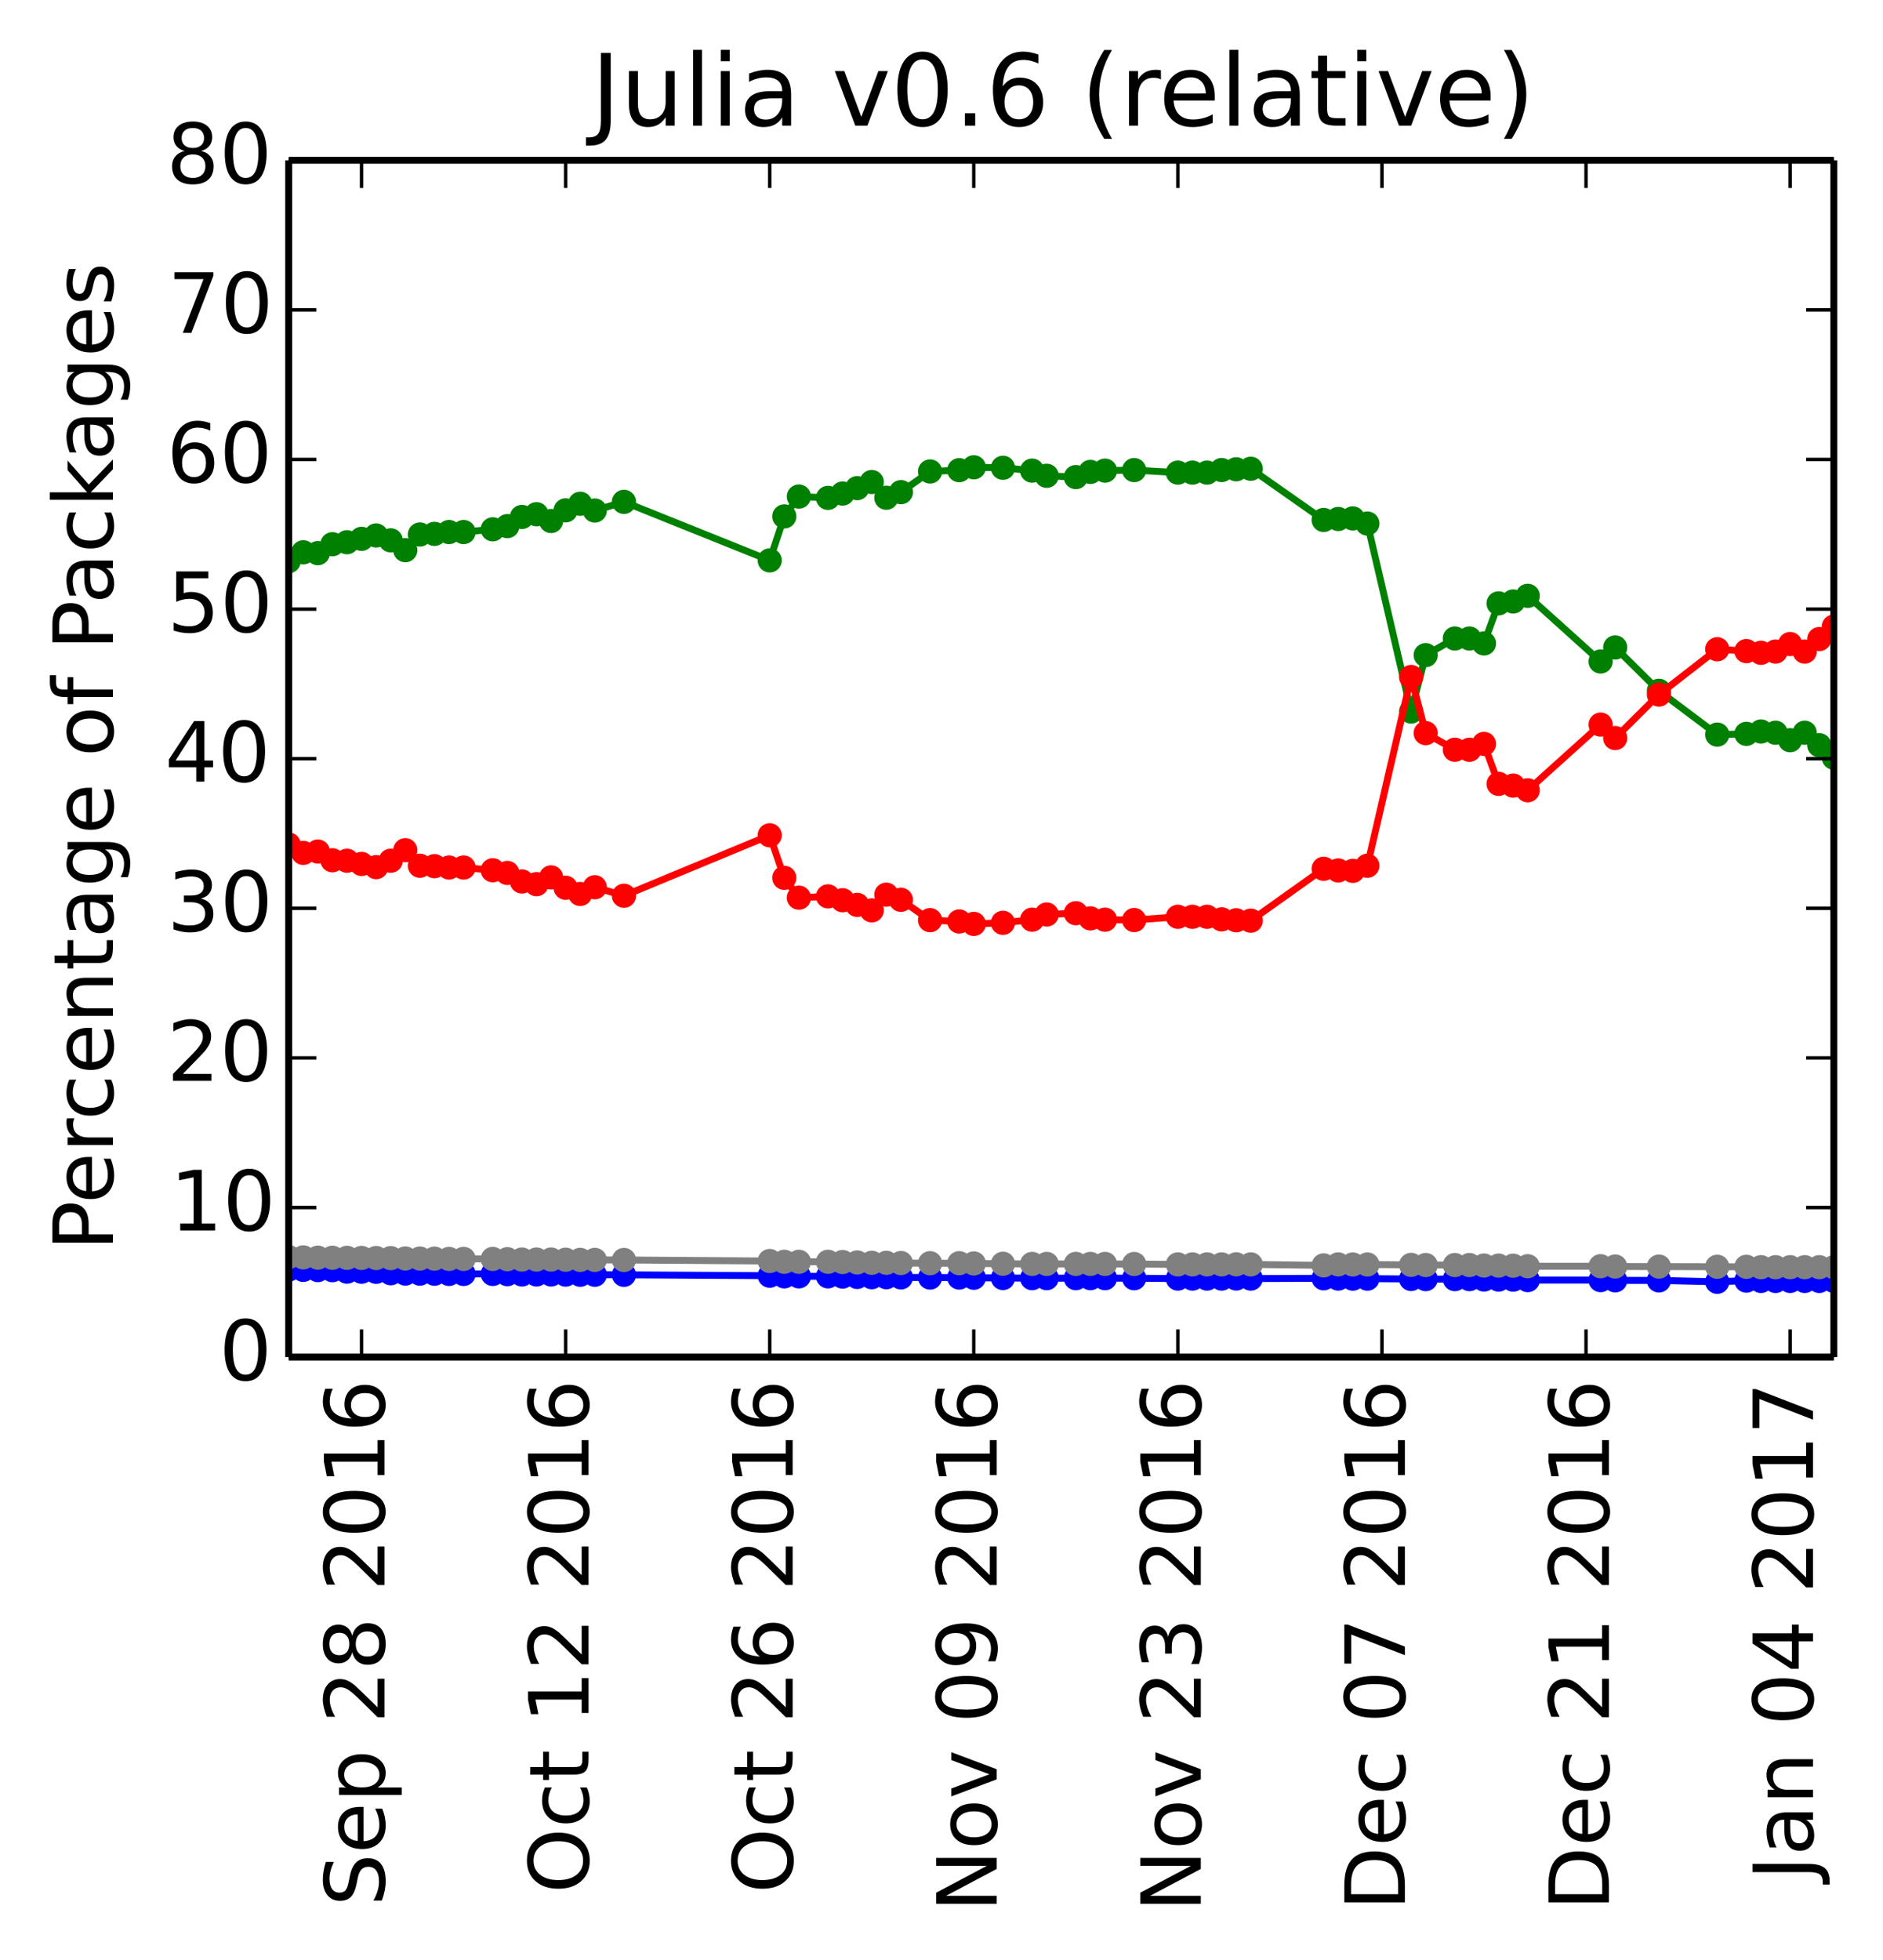 <?xml version="1.0" encoding="utf-8" standalone="no"?>
<!DOCTYPE svg PUBLIC "-//W3C//DTD SVG 1.1//EN"
  "http://www.w3.org/Graphics/SVG/1.1/DTD/svg11.dtd">
<!-- Created with matplotlib (http://matplotlib.org/) -->
<svg height="283pt" version="1.1" viewBox="0 0 272 283" width="272pt" xmlns="http://www.w3.org/2000/svg" xmlns:xlink="http://www.w3.org/1999/xlink">
 <defs>
  <style type="text/css">
*{stroke-linecap:butt;stroke-linejoin:round;}
  </style>
 </defs>
 <g id="figure_1">
  <g id="patch_1">
   <path d="
M0 283.246
L272.1 283.246
L272.1 0
L0 0
z
" style="fill:#ffffff;"/>
  </g>
  <g id="axes_1">
   <g id="patch_2">
    <path d="
M41.7 195.942
L264.9 195.942
L264.9 23.142
L41.7 23.142
z
" style="fill:#ffffff;"/>
   </g>
   <g id="line2d_1"/>
   <g id="line2d_2"/>
   <g id="line2d_3"/>
   <g id="line2d_4"/>
   <g id="line2d_5"/>
   <g id="line2d_6">
    <path clip-path="url(#p412a1043a6)" d="
M264.9 109.398
L262.794 107.595
L260.689 105.791
L258.583 106.873
L256.477 105.791
L254.372 105.611
L252.266 105.957
L248.055 106.063
L239.632 99.74
L233.315 93.483
L231.209 95.506
L220.681 86.028
L218.575 86.842
L216.47 87.116
L214.364 92.901
L212.258 92.188
L210.153 92.188
L205.942 94.588
L203.836 102.736
L197.519 75.591
L195.413 74.848
L193.308 74.93
L191.202 75.071
L180.674 67.68
L178.568 67.756
L176.462 67.866
L174.357 68.238
L172.251 68.238
L170.145 68.238
L163.828 67.873
L159.617 67.949
L157.511 68.135
L155.406 68.883
L151.194 68.696
L149.089 67.949
L144.877 67.54
L140.666 67.469
L138.56 67.886
L134.349 68.074
L130.138 71.058
L128.032 71.865
L125.926 69.595
L123.821 70.48
L121.715 71.26
L119.609 71.885
L115.398 71.694
L113.292 74.561
L111.187 80.909
L90.13 72.457
L85.919 73.711
L83.813 72.736
L81.707 73.685
L79.602 75.224
L77.496 74.246
L75.391 74.637
L73.285 75.964
L71.179 76.423
L66.968 76.817
L64.862 76.817
L62.757 77.082
L60.651 77.171
L58.545 79.436
L56.44 78.015
L54.334 77.311
L52.228 77.798
L50.123 78.287
L48.017 78.576
L45.911 79.864
L43.806 79.742
L41.7 81.022" style="fill:none;stroke:#008000;stroke-linecap:square;"/>
    <defs>
     <path d="
M0 1.5
C0.398 1.5 0.779 1.342 1.061 1.061
C1.342 0.779 1.5 0.398 1.5 0
C1.5 -0.398 1.342 -0.779 1.061 -1.061
C0.779 -1.342 0.398 -1.5 0 -1.5
C-0.398 -1.5 -0.779 -1.342 -1.061 -1.061
C-1.342 -0.779 -1.5 -0.398 -1.5 0
C-1.5 0.398 -1.342 0.779 -1.061 1.061
C-0.779 1.342 -0.398 1.5 0 1.5
z
" id="mb0b177905e" style="stroke:#008000;stroke-width:0.5;"/>
    </defs>
    <g clip-path="url(#p412a1043a6)">
     <use style="fill:#008000;stroke:#008000;stroke-width:0.5;" x="264.9" xlink:href="#mb0b177905e" y="109.398"/>
     <use style="fill:#008000;stroke:#008000;stroke-width:0.5;" x="262.794" xlink:href="#mb0b177905e" y="107.595"/>
     <use style="fill:#008000;stroke:#008000;stroke-width:0.5;" x="260.689" xlink:href="#mb0b177905e" y="105.791"/>
     <use style="fill:#008000;stroke:#008000;stroke-width:0.5;" x="258.583" xlink:href="#mb0b177905e" y="106.873"/>
     <use style="fill:#008000;stroke:#008000;stroke-width:0.5;" x="256.477" xlink:href="#mb0b177905e" y="105.791"/>
     <use style="fill:#008000;stroke:#008000;stroke-width:0.5;" x="254.372" xlink:href="#mb0b177905e" y="105.611"/>
     <use style="fill:#008000;stroke:#008000;stroke-width:0.5;" x="252.266" xlink:href="#mb0b177905e" y="105.957"/>
     <use style="fill:#008000;stroke:#008000;stroke-width:0.5;" x="248.055" xlink:href="#mb0b177905e" y="106.063"/>
     <use style="fill:#008000;stroke:#008000;stroke-width:0.5;" x="239.632" xlink:href="#mb0b177905e" y="99.74"/>
     <use style="fill:#008000;stroke:#008000;stroke-width:0.5;" x="233.315" xlink:href="#mb0b177905e" y="93.483"/>
     <use style="fill:#008000;stroke:#008000;stroke-width:0.5;" x="231.209" xlink:href="#mb0b177905e" y="95.506"/>
     <use style="fill:#008000;stroke:#008000;stroke-width:0.5;" x="220.681" xlink:href="#mb0b177905e" y="86.028"/>
     <use style="fill:#008000;stroke:#008000;stroke-width:0.5;" x="218.575" xlink:href="#mb0b177905e" y="86.842"/>
     <use style="fill:#008000;stroke:#008000;stroke-width:0.5;" x="216.47" xlink:href="#mb0b177905e" y="87.116"/>
     <use style="fill:#008000;stroke:#008000;stroke-width:0.5;" x="214.364" xlink:href="#mb0b177905e" y="92.901"/>
     <use style="fill:#008000;stroke:#008000;stroke-width:0.5;" x="212.258" xlink:href="#mb0b177905e" y="92.188"/>
     <use style="fill:#008000;stroke:#008000;stroke-width:0.5;" x="210.153" xlink:href="#mb0b177905e" y="92.188"/>
     <use style="fill:#008000;stroke:#008000;stroke-width:0.5;" x="205.942" xlink:href="#mb0b177905e" y="94.588"/>
     <use style="fill:#008000;stroke:#008000;stroke-width:0.5;" x="203.836" xlink:href="#mb0b177905e" y="102.736"/>
     <use style="fill:#008000;stroke:#008000;stroke-width:0.5;" x="197.519" xlink:href="#mb0b177905e" y="75.591"/>
     <use style="fill:#008000;stroke:#008000;stroke-width:0.5;" x="195.413" xlink:href="#mb0b177905e" y="74.848"/>
     <use style="fill:#008000;stroke:#008000;stroke-width:0.5;" x="193.308" xlink:href="#mb0b177905e" y="74.93"/>
     <use style="fill:#008000;stroke:#008000;stroke-width:0.5;" x="191.202" xlink:href="#mb0b177905e" y="75.071"/>
     <use style="fill:#008000;stroke:#008000;stroke-width:0.5;" x="180.674" xlink:href="#mb0b177905e" y="67.68"/>
     <use style="fill:#008000;stroke:#008000;stroke-width:0.5;" x="178.568" xlink:href="#mb0b177905e" y="67.756"/>
     <use style="fill:#008000;stroke:#008000;stroke-width:0.5;" x="176.462" xlink:href="#mb0b177905e" y="67.866"/>
     <use style="fill:#008000;stroke:#008000;stroke-width:0.5;" x="174.357" xlink:href="#mb0b177905e" y="68.238"/>
     <use style="fill:#008000;stroke:#008000;stroke-width:0.5;" x="172.251" xlink:href="#mb0b177905e" y="68.238"/>
     <use style="fill:#008000;stroke:#008000;stroke-width:0.5;" x="170.145" xlink:href="#mb0b177905e" y="68.238"/>
     <use style="fill:#008000;stroke:#008000;stroke-width:0.5;" x="163.828" xlink:href="#mb0b177905e" y="67.873"/>
     <use style="fill:#008000;stroke:#008000;stroke-width:0.5;" x="159.617" xlink:href="#mb0b177905e" y="67.949"/>
     <use style="fill:#008000;stroke:#008000;stroke-width:0.5;" x="157.511" xlink:href="#mb0b177905e" y="68.136"/>
     <use style="fill:#008000;stroke:#008000;stroke-width:0.5;" x="155.406" xlink:href="#mb0b177905e" y="68.883"/>
     <use style="fill:#008000;stroke:#008000;stroke-width:0.5;" x="151.194" xlink:href="#mb0b177905e" y="68.696"/>
     <use style="fill:#008000;stroke:#008000;stroke-width:0.5;" x="149.089" xlink:href="#mb0b177905e" y="67.949"/>
     <use style="fill:#008000;stroke:#008000;stroke-width:0.5;" x="144.877" xlink:href="#mb0b177905e" y="67.54"/>
     <use style="fill:#008000;stroke:#008000;stroke-width:0.5;" x="140.666" xlink:href="#mb0b177905e" y="67.469"/>
     <use style="fill:#008000;stroke:#008000;stroke-width:0.5;" x="138.56" xlink:href="#mb0b177905e" y="67.886"/>
     <use style="fill:#008000;stroke:#008000;stroke-width:0.5;" x="134.349" xlink:href="#mb0b177905e" y="68.074"/>
     <use style="fill:#008000;stroke:#008000;stroke-width:0.5;" x="130.138" xlink:href="#mb0b177905e" y="71.058"/>
     <use style="fill:#008000;stroke:#008000;stroke-width:0.5;" x="128.032" xlink:href="#mb0b177905e" y="71.865"/>
     <use style="fill:#008000;stroke:#008000;stroke-width:0.5;" x="125.926" xlink:href="#mb0b177905e" y="69.595"/>
     <use style="fill:#008000;stroke:#008000;stroke-width:0.5;" x="123.821" xlink:href="#mb0b177905e" y="70.48"/>
     <use style="fill:#008000;stroke:#008000;stroke-width:0.5;" x="121.715" xlink:href="#mb0b177905e" y="71.26"/>
     <use style="fill:#008000;stroke:#008000;stroke-width:0.5;" x="119.609" xlink:href="#mb0b177905e" y="71.885"/>
     <use style="fill:#008000;stroke:#008000;stroke-width:0.5;" x="115.398" xlink:href="#mb0b177905e" y="71.694"/>
     <use style="fill:#008000;stroke:#008000;stroke-width:0.5;" x="113.292" xlink:href="#mb0b177905e" y="74.561"/>
     <use style="fill:#008000;stroke:#008000;stroke-width:0.5;" x="111.187" xlink:href="#mb0b177905e" y="80.909"/>
     <use style="fill:#008000;stroke:#008000;stroke-width:0.5;" x="90.13" xlink:href="#mb0b177905e" y="72.458"/>
     <use style="fill:#008000;stroke:#008000;stroke-width:0.5;" x="85.919" xlink:href="#mb0b177905e" y="73.711"/>
     <use style="fill:#008000;stroke:#008000;stroke-width:0.5;" x="83.813" xlink:href="#mb0b177905e" y="72.736"/>
     <use style="fill:#008000;stroke:#008000;stroke-width:0.5;" x="81.708" xlink:href="#mb0b177905e" y="73.685"/>
     <use style="fill:#008000;stroke:#008000;stroke-width:0.5;" x="79.602" xlink:href="#mb0b177905e" y="75.224"/>
     <use style="fill:#008000;stroke:#008000;stroke-width:0.5;" x="77.496" xlink:href="#mb0b177905e" y="74.246"/>
     <use style="fill:#008000;stroke:#008000;stroke-width:0.5;" x="75.391" xlink:href="#mb0b177905e" y="74.637"/>
     <use style="fill:#008000;stroke:#008000;stroke-width:0.5;" x="73.285" xlink:href="#mb0b177905e" y="75.964"/>
     <use style="fill:#008000;stroke:#008000;stroke-width:0.5;" x="71.179" xlink:href="#mb0b177905e" y="76.423"/>
     <use style="fill:#008000;stroke:#008000;stroke-width:0.5;" x="66.968" xlink:href="#mb0b177905e" y="76.817"/>
     <use style="fill:#008000;stroke:#008000;stroke-width:0.5;" x="64.862" xlink:href="#mb0b177905e" y="76.817"/>
     <use style="fill:#008000;stroke:#008000;stroke-width:0.5;" x="62.757" xlink:href="#mb0b177905e" y="77.083"/>
     <use style="fill:#008000;stroke:#008000;stroke-width:0.5;" x="60.651" xlink:href="#mb0b177905e" y="77.171"/>
     <use style="fill:#008000;stroke:#008000;stroke-width:0.5;" x="58.545" xlink:href="#mb0b177905e" y="79.436"/>
     <use style="fill:#008000;stroke:#008000;stroke-width:0.5;" x="56.44" xlink:href="#mb0b177905e" y="78.015"/>
     <use style="fill:#008000;stroke:#008000;stroke-width:0.5;" x="54.334" xlink:href="#mb0b177905e" y="77.311"/>
     <use style="fill:#008000;stroke:#008000;stroke-width:0.5;" x="52.228" xlink:href="#mb0b177905e" y="77.798"/>
     <use style="fill:#008000;stroke:#008000;stroke-width:0.5;" x="50.123" xlink:href="#mb0b177905e" y="78.286"/>
     <use style="fill:#008000;stroke:#008000;stroke-width:0.5;" x="48.017" xlink:href="#mb0b177905e" y="78.576"/>
     <use style="fill:#008000;stroke:#008000;stroke-width:0.5;" x="45.911" xlink:href="#mb0b177905e" y="79.864"/>
     <use style="fill:#008000;stroke:#008000;stroke-width:0.5;" x="43.806" xlink:href="#mb0b177905e" y="79.742"/>
     <use style="fill:#008000;stroke:#008000;stroke-width:0.5;" x="41.7" xlink:href="#mb0b177905e" y="81.023"/>
    </g>
   </g>
   <g id="line2d_7">
    <path clip-path="url(#p412a1043a6)" d="
M264.9 90.466
L262.794 92.269
L260.689 94.072
L258.583 92.99
L256.477 94.072
L254.372 94.252
L252.266 94.007
L248.055 93.74
L239.632 100.285
L233.315 106.562
L231.209 104.62
L220.681 114.099
L218.575 113.429
L216.47 113.175
L214.364 107.411
L212.258 108.249
L210.153 108.249
L205.942 105.849
L203.836 97.743
L197.519 124.994
L195.413 125.737
L193.308 125.677
L191.202 125.434
L180.674 132.926
L178.568 132.872
L176.462 132.74
L174.357 132.369
L172.251 132.369
L170.145 132.369
L163.828 132.841
L159.617 132.786
L157.511 132.599
L155.406 131.852
L151.194 132.039
L149.089 132.786
L144.877 133.238
L140.666 133.396
L138.56 133.044
L134.349 132.855
L130.138 129.916
L128.032 129.175
L125.926 131.444
L123.821 130.648
L121.715 129.979
L119.609 129.421
L115.398 129.613
L113.292 126.745
L111.187 120.602
L90.13 129.33
L85.919 128.101
L83.813 129.075
L81.707 128.173
L79.602 126.681
L77.496 127.659
L75.391 127.268
L73.285 126.036
L71.179 125.648
L66.968 125.254
L64.862 125.254
L62.757 125.061
L60.651 124.996
L58.545 122.755
L56.44 124.273
L54.334 125.2
L52.228 124.737
L50.123 124.274
L48.017 124.207
L45.911 122.945
L43.806 123.142
L41.7 121.936" style="fill:none;stroke:#ff0000;stroke-linecap:square;"/>
    <defs>
     <path d="
M0 1.5
C0.398 1.5 0.779 1.342 1.061 1.061
C1.342 0.779 1.5 0.398 1.5 0
C1.5 -0.398 1.342 -0.779 1.061 -1.061
C0.779 -1.342 0.398 -1.5 0 -1.5
C-0.398 -1.5 -0.779 -1.342 -1.061 -1.061
C-1.342 -0.779 -1.5 -0.398 -1.5 0
C-1.5 0.398 -1.342 0.779 -1.061 1.061
C-0.779 1.342 -0.398 1.5 0 1.5
z
" id="ma07bdd5909" style="stroke:#ff0000;stroke-width:0.5;"/>
    </defs>
    <g clip-path="url(#p412a1043a6)">
     <use style="fill:#ff0000;stroke:#ff0000;stroke-width:0.5;" x="264.9" xlink:href="#ma07bdd5909" y="90.466"/>
     <use style="fill:#ff0000;stroke:#ff0000;stroke-width:0.5;" x="262.794" xlink:href="#ma07bdd5909" y="92.269"/>
     <use style="fill:#ff0000;stroke:#ff0000;stroke-width:0.5;" x="260.689" xlink:href="#ma07bdd5909" y="94.072"/>
     <use style="fill:#ff0000;stroke:#ff0000;stroke-width:0.5;" x="258.583" xlink:href="#ma07bdd5909" y="92.99"/>
     <use style="fill:#ff0000;stroke:#ff0000;stroke-width:0.5;" x="256.477" xlink:href="#ma07bdd5909" y="94.072"/>
     <use style="fill:#ff0000;stroke:#ff0000;stroke-width:0.5;" x="254.372" xlink:href="#ma07bdd5909" y="94.252"/>
     <use style="fill:#ff0000;stroke:#ff0000;stroke-width:0.5;" x="252.266" xlink:href="#ma07bdd5909" y="94.007"/>
     <use style="fill:#ff0000;stroke:#ff0000;stroke-width:0.5;" x="248.055" xlink:href="#ma07bdd5909" y="93.74"/>
     <use style="fill:#ff0000;stroke:#ff0000;stroke-width:0.5;" x="239.632" xlink:href="#ma07bdd5909" y="100.285"/>
     <use style="fill:#ff0000;stroke:#ff0000;stroke-width:0.5;" x="233.315" xlink:href="#ma07bdd5909" y="106.562"/>
     <use style="fill:#ff0000;stroke:#ff0000;stroke-width:0.5;" x="231.209" xlink:href="#ma07bdd5909" y="104.62"/>
     <use style="fill:#ff0000;stroke:#ff0000;stroke-width:0.5;" x="220.681" xlink:href="#ma07bdd5909" y="114.099"/>
     <use style="fill:#ff0000;stroke:#ff0000;stroke-width:0.5;" x="218.575" xlink:href="#ma07bdd5909" y="113.429"/>
     <use style="fill:#ff0000;stroke:#ff0000;stroke-width:0.5;" x="216.47" xlink:href="#ma07bdd5909" y="113.175"/>
     <use style="fill:#ff0000;stroke:#ff0000;stroke-width:0.5;" x="214.364" xlink:href="#ma07bdd5909" y="107.411"/>
     <use style="fill:#ff0000;stroke:#ff0000;stroke-width:0.5;" x="212.258" xlink:href="#ma07bdd5909" y="108.249"/>
     <use style="fill:#ff0000;stroke:#ff0000;stroke-width:0.5;" x="210.153" xlink:href="#ma07bdd5909" y="108.249"/>
     <use style="fill:#ff0000;stroke:#ff0000;stroke-width:0.5;" x="205.942" xlink:href="#ma07bdd5909" y="105.849"/>
     <use style="fill:#ff0000;stroke:#ff0000;stroke-width:0.5;" x="203.836" xlink:href="#ma07bdd5909" y="97.743"/>
     <use style="fill:#ff0000;stroke:#ff0000;stroke-width:0.5;" x="197.519" xlink:href="#ma07bdd5909" y="124.994"/>
     <use style="fill:#ff0000;stroke:#ff0000;stroke-width:0.5;" x="195.413" xlink:href="#ma07bdd5909" y="125.737"/>
     <use style="fill:#ff0000;stroke:#ff0000;stroke-width:0.5;" x="193.308" xlink:href="#ma07bdd5909" y="125.677"/>
     <use style="fill:#ff0000;stroke:#ff0000;stroke-width:0.5;" x="191.202" xlink:href="#ma07bdd5909" y="125.434"/>
     <use style="fill:#ff0000;stroke:#ff0000;stroke-width:0.5;" x="180.674" xlink:href="#ma07bdd5909" y="132.926"/>
     <use style="fill:#ff0000;stroke:#ff0000;stroke-width:0.5;" x="178.568" xlink:href="#ma07bdd5909" y="132.872"/>
     <use style="fill:#ff0000;stroke:#ff0000;stroke-width:0.5;" x="176.462" xlink:href="#ma07bdd5909" y="132.74"/>
     <use style="fill:#ff0000;stroke:#ff0000;stroke-width:0.5;" x="174.357" xlink:href="#ma07bdd5909" y="132.369"/>
     <use style="fill:#ff0000;stroke:#ff0000;stroke-width:0.5;" x="172.251" xlink:href="#ma07bdd5909" y="132.369"/>
     <use style="fill:#ff0000;stroke:#ff0000;stroke-width:0.5;" x="170.145" xlink:href="#ma07bdd5909" y="132.369"/>
     <use style="fill:#ff0000;stroke:#ff0000;stroke-width:0.5;" x="163.828" xlink:href="#ma07bdd5909" y="132.841"/>
     <use style="fill:#ff0000;stroke:#ff0000;stroke-width:0.5;" x="159.617" xlink:href="#ma07bdd5909" y="132.786"/>
     <use style="fill:#ff0000;stroke:#ff0000;stroke-width:0.5;" x="157.511" xlink:href="#ma07bdd5909" y="132.599"/>
     <use style="fill:#ff0000;stroke:#ff0000;stroke-width:0.5;" x="155.406" xlink:href="#ma07bdd5909" y="131.852"/>
     <use style="fill:#ff0000;stroke:#ff0000;stroke-width:0.5;" x="151.194" xlink:href="#ma07bdd5909" y="132.039"/>
     <use style="fill:#ff0000;stroke:#ff0000;stroke-width:0.5;" x="149.089" xlink:href="#ma07bdd5909" y="132.786"/>
     <use style="fill:#ff0000;stroke:#ff0000;stroke-width:0.5;" x="144.877" xlink:href="#ma07bdd5909" y="133.238"/>
     <use style="fill:#ff0000;stroke:#ff0000;stroke-width:0.5;" x="140.666" xlink:href="#ma07bdd5909" y="133.396"/>
     <use style="fill:#ff0000;stroke:#ff0000;stroke-width:0.5;" x="138.56" xlink:href="#ma07bdd5909" y="133.044"/>
     <use style="fill:#ff0000;stroke:#ff0000;stroke-width:0.5;" x="134.349" xlink:href="#ma07bdd5909" y="132.855"/>
     <use style="fill:#ff0000;stroke:#ff0000;stroke-width:0.5;" x="130.138" xlink:href="#ma07bdd5909" y="129.916"/>
     <use style="fill:#ff0000;stroke:#ff0000;stroke-width:0.5;" x="128.032" xlink:href="#ma07bdd5909" y="129.175"/>
     <use style="fill:#ff0000;stroke:#ff0000;stroke-width:0.5;" x="125.926" xlink:href="#ma07bdd5909" y="131.444"/>
     <use style="fill:#ff0000;stroke:#ff0000;stroke-width:0.5;" x="123.821" xlink:href="#ma07bdd5909" y="130.648"/>
     <use style="fill:#ff0000;stroke:#ff0000;stroke-width:0.5;" x="121.715" xlink:href="#ma07bdd5909" y="129.979"/>
     <use style="fill:#ff0000;stroke:#ff0000;stroke-width:0.5;" x="119.609" xlink:href="#ma07bdd5909" y="129.421"/>
     <use style="fill:#ff0000;stroke:#ff0000;stroke-width:0.5;" x="115.398" xlink:href="#ma07bdd5909" y="129.613"/>
     <use style="fill:#ff0000;stroke:#ff0000;stroke-width:0.5;" x="113.292" xlink:href="#ma07bdd5909" y="126.745"/>
     <use style="fill:#ff0000;stroke:#ff0000;stroke-width:0.5;" x="111.187" xlink:href="#ma07bdd5909" y="120.602"/>
     <use style="fill:#ff0000;stroke:#ff0000;stroke-width:0.5;" x="90.13" xlink:href="#ma07bdd5909" y="129.33"/>
     <use style="fill:#ff0000;stroke:#ff0000;stroke-width:0.5;" x="85.919" xlink:href="#ma07bdd5909" y="128.101"/>
     <use style="fill:#ff0000;stroke:#ff0000;stroke-width:0.5;" x="83.813" xlink:href="#ma07bdd5909" y="129.075"/>
     <use style="fill:#ff0000;stroke:#ff0000;stroke-width:0.5;" x="81.708" xlink:href="#ma07bdd5909" y="128.173"/>
     <use style="fill:#ff0000;stroke:#ff0000;stroke-width:0.5;" x="79.602" xlink:href="#ma07bdd5909" y="126.681"/>
     <use style="fill:#ff0000;stroke:#ff0000;stroke-width:0.5;" x="77.496" xlink:href="#ma07bdd5909" y="127.659"/>
     <use style="fill:#ff0000;stroke:#ff0000;stroke-width:0.5;" x="75.391" xlink:href="#ma07bdd5909" y="127.268"/>
     <use style="fill:#ff0000;stroke:#ff0000;stroke-width:0.5;" x="73.285" xlink:href="#ma07bdd5909" y="126.036"/>
     <use style="fill:#ff0000;stroke:#ff0000;stroke-width:0.5;" x="71.179" xlink:href="#ma07bdd5909" y="125.648"/>
     <use style="fill:#ff0000;stroke:#ff0000;stroke-width:0.5;" x="66.968" xlink:href="#ma07bdd5909" y="125.254"/>
     <use style="fill:#ff0000;stroke:#ff0000;stroke-width:0.5;" x="64.862" xlink:href="#ma07bdd5909" y="125.254"/>
     <use style="fill:#ff0000;stroke:#ff0000;stroke-width:0.5;" x="62.757" xlink:href="#ma07bdd5909" y="125.061"/>
     <use style="fill:#ff0000;stroke:#ff0000;stroke-width:0.5;" x="60.651" xlink:href="#ma07bdd5909" y="124.996"/>
     <use style="fill:#ff0000;stroke:#ff0000;stroke-width:0.5;" x="58.545" xlink:href="#ma07bdd5909" y="122.755"/>
     <use style="fill:#ff0000;stroke:#ff0000;stroke-width:0.5;" x="56.44" xlink:href="#ma07bdd5909" y="124.273"/>
     <use style="fill:#ff0000;stroke:#ff0000;stroke-width:0.5;" x="54.334" xlink:href="#ma07bdd5909" y="125.2"/>
     <use style="fill:#ff0000;stroke:#ff0000;stroke-width:0.5;" x="52.228" xlink:href="#ma07bdd5909" y="124.737"/>
     <use style="fill:#ff0000;stroke:#ff0000;stroke-width:0.5;" x="50.123" xlink:href="#ma07bdd5909" y="124.274"/>
     <use style="fill:#ff0000;stroke:#ff0000;stroke-width:0.5;" x="48.017" xlink:href="#ma07bdd5909" y="124.207"/>
     <use style="fill:#ff0000;stroke:#ff0000;stroke-width:0.5;" x="45.911" xlink:href="#ma07bdd5909" y="122.945"/>
     <use style="fill:#ff0000;stroke:#ff0000;stroke-width:0.5;" x="43.806" xlink:href="#ma07bdd5909" y="123.142"/>
     <use style="fill:#ff0000;stroke:#ff0000;stroke-width:0.5;" x="41.7" xlink:href="#ma07bdd5909" y="121.936"/>
    </g>
   </g>
   <g id="line2d_8">
    <path clip-path="url(#p412a1043a6)" d="
M264.9 184.943
L262.794 184.943
L260.689 184.943
L258.583 184.943
L256.477 184.943
L254.372 184.943
L252.266 184.897
L248.055 185.069
L239.632 184.869
L233.315 184.86
L231.209 184.823
L220.681 184.823
L218.575 184.757
L216.47 184.747
L214.364 184.738
L212.258 184.68
L210.153 184.68
L205.942 184.68
L203.836 184.661
L197.519 184.612
L195.413 184.612
L193.308 184.603
L191.202 184.564
L180.674 184.603
L178.568 184.593
L176.462 184.603
L174.357 184.603
L172.251 184.603
L170.145 184.603
L163.828 184.554
L159.617 184.544
L157.511 184.544
L155.406 184.544
L151.194 184.544
L149.089 184.544
L144.877 184.524
L140.666 184.484
L138.56 184.454
L134.349 184.454
L130.138 184.434
L128.032 184.404
L125.926 184.404
L123.821 184.364
L121.715 184.312
L119.609 184.282
L115.398 184.282
L113.292 184.282
L111.187 184.188
L90.13 184.061
L85.919 184.05
L83.813 184.05
L81.707 184.029
L79.602 184.007
L77.496 184.007
L75.391 184.007
L73.285 183.964
L71.179 183.931
L66.968 183.931
L64.862 183.931
L62.757 183.898
L60.651 183.887
L58.545 183.876
L56.44 183.831
L54.334 183.622
L52.228 183.61
L50.123 183.599
L48.017 183.388
L45.911 183.377
L43.806 183.342
L41.7 183.307" style="fill:none;stroke:#0000ff;stroke-linecap:square;"/>
    <defs>
     <path d="
M0 1.5
C0.398 1.5 0.779 1.342 1.061 1.061
C1.342 0.779 1.5 0.398 1.5 0
C1.5 -0.398 1.342 -0.779 1.061 -1.061
C0.779 -1.342 0.398 -1.5 0 -1.5
C-0.398 -1.5 -0.779 -1.342 -1.061 -1.061
C-1.342 -0.779 -1.5 -0.398 -1.5 0
C-1.5 0.398 -1.342 0.779 -1.061 1.061
C-0.779 1.342 -0.398 1.5 0 1.5
z
" id="m76a7ce5b4a" style="stroke:#0000ff;stroke-width:0.5;"/>
    </defs>
    <g clip-path="url(#p412a1043a6)">
     <use style="fill:#0000ff;stroke:#0000ff;stroke-width:0.5;" x="264.9" xlink:href="#m76a7ce5b4a" y="184.943"/>
     <use style="fill:#0000ff;stroke:#0000ff;stroke-width:0.5;" x="262.794" xlink:href="#m76a7ce5b4a" y="184.943"/>
     <use style="fill:#0000ff;stroke:#0000ff;stroke-width:0.5;" x="260.689" xlink:href="#m76a7ce5b4a" y="184.943"/>
     <use style="fill:#0000ff;stroke:#0000ff;stroke-width:0.5;" x="258.583" xlink:href="#m76a7ce5b4a" y="184.943"/>
     <use style="fill:#0000ff;stroke:#0000ff;stroke-width:0.5;" x="256.477" xlink:href="#m76a7ce5b4a" y="184.943"/>
     <use style="fill:#0000ff;stroke:#0000ff;stroke-width:0.5;" x="254.372" xlink:href="#m76a7ce5b4a" y="184.943"/>
     <use style="fill:#0000ff;stroke:#0000ff;stroke-width:0.5;" x="252.266" xlink:href="#m76a7ce5b4a" y="184.897"/>
     <use style="fill:#0000ff;stroke:#0000ff;stroke-width:0.5;" x="248.055" xlink:href="#m76a7ce5b4a" y="185.069"/>
     <use style="fill:#0000ff;stroke:#0000ff;stroke-width:0.5;" x="239.632" xlink:href="#m76a7ce5b4a" y="184.869"/>
     <use style="fill:#0000ff;stroke:#0000ff;stroke-width:0.5;" x="233.315" xlink:href="#m76a7ce5b4a" y="184.86"/>
     <use style="fill:#0000ff;stroke:#0000ff;stroke-width:0.5;" x="231.209" xlink:href="#m76a7ce5b4a" y="184.823"/>
     <use style="fill:#0000ff;stroke:#0000ff;stroke-width:0.5;" x="220.681" xlink:href="#m76a7ce5b4a" y="184.823"/>
     <use style="fill:#0000ff;stroke:#0000ff;stroke-width:0.5;" x="218.575" xlink:href="#m76a7ce5b4a" y="184.757"/>
     <use style="fill:#0000ff;stroke:#0000ff;stroke-width:0.5;" x="216.47" xlink:href="#m76a7ce5b4a" y="184.747"/>
     <use style="fill:#0000ff;stroke:#0000ff;stroke-width:0.5;" x="214.364" xlink:href="#m76a7ce5b4a" y="184.738"/>
     <use style="fill:#0000ff;stroke:#0000ff;stroke-width:0.5;" x="212.258" xlink:href="#m76a7ce5b4a" y="184.68"/>
     <use style="fill:#0000ff;stroke:#0000ff;stroke-width:0.5;" x="210.153" xlink:href="#m76a7ce5b4a" y="184.68"/>
     <use style="fill:#0000ff;stroke:#0000ff;stroke-width:0.5;" x="205.942" xlink:href="#m76a7ce5b4a" y="184.68"/>
     <use style="fill:#0000ff;stroke:#0000ff;stroke-width:0.5;" x="203.836" xlink:href="#m76a7ce5b4a" y="184.661"/>
     <use style="fill:#0000ff;stroke:#0000ff;stroke-width:0.5;" x="197.519" xlink:href="#m76a7ce5b4a" y="184.612"/>
     <use style="fill:#0000ff;stroke:#0000ff;stroke-width:0.5;" x="195.413" xlink:href="#m76a7ce5b4a" y="184.612"/>
     <use style="fill:#0000ff;stroke:#0000ff;stroke-width:0.5;" x="193.308" xlink:href="#m76a7ce5b4a" y="184.603"/>
     <use style="fill:#0000ff;stroke:#0000ff;stroke-width:0.5;" x="191.202" xlink:href="#m76a7ce5b4a" y="184.564"/>
     <use style="fill:#0000ff;stroke:#0000ff;stroke-width:0.5;" x="180.674" xlink:href="#m76a7ce5b4a" y="184.603"/>
     <use style="fill:#0000ff;stroke:#0000ff;stroke-width:0.5;" x="178.568" xlink:href="#m76a7ce5b4a" y="184.593"/>
     <use style="fill:#0000ff;stroke:#0000ff;stroke-width:0.5;" x="176.462" xlink:href="#m76a7ce5b4a" y="184.603"/>
     <use style="fill:#0000ff;stroke:#0000ff;stroke-width:0.5;" x="174.357" xlink:href="#m76a7ce5b4a" y="184.603"/>
     <use style="fill:#0000ff;stroke:#0000ff;stroke-width:0.5;" x="172.251" xlink:href="#m76a7ce5b4a" y="184.603"/>
     <use style="fill:#0000ff;stroke:#0000ff;stroke-width:0.5;" x="170.145" xlink:href="#m76a7ce5b4a" y="184.603"/>
     <use style="fill:#0000ff;stroke:#0000ff;stroke-width:0.5;" x="163.828" xlink:href="#m76a7ce5b4a" y="184.554"/>
     <use style="fill:#0000ff;stroke:#0000ff;stroke-width:0.5;" x="159.617" xlink:href="#m76a7ce5b4a" y="184.544"/>
     <use style="fill:#0000ff;stroke:#0000ff;stroke-width:0.5;" x="157.511" xlink:href="#m76a7ce5b4a" y="184.544"/>
     <use style="fill:#0000ff;stroke:#0000ff;stroke-width:0.5;" x="155.406" xlink:href="#m76a7ce5b4a" y="184.544"/>
     <use style="fill:#0000ff;stroke:#0000ff;stroke-width:0.5;" x="151.194" xlink:href="#m76a7ce5b4a" y="184.544"/>
     <use style="fill:#0000ff;stroke:#0000ff;stroke-width:0.5;" x="149.089" xlink:href="#m76a7ce5b4a" y="184.544"/>
     <use style="fill:#0000ff;stroke:#0000ff;stroke-width:0.5;" x="144.877" xlink:href="#m76a7ce5b4a" y="184.524"/>
     <use style="fill:#0000ff;stroke:#0000ff;stroke-width:0.5;" x="140.666" xlink:href="#m76a7ce5b4a" y="184.484"/>
     <use style="fill:#0000ff;stroke:#0000ff;stroke-width:0.5;" x="138.56" xlink:href="#m76a7ce5b4a" y="184.454"/>
     <use style="fill:#0000ff;stroke:#0000ff;stroke-width:0.5;" x="134.349" xlink:href="#m76a7ce5b4a" y="184.454"/>
     <use style="fill:#0000ff;stroke:#0000ff;stroke-width:0.5;" x="130.138" xlink:href="#m76a7ce5b4a" y="184.434"/>
     <use style="fill:#0000ff;stroke:#0000ff;stroke-width:0.5;" x="128.032" xlink:href="#m76a7ce5b4a" y="184.404"/>
     <use style="fill:#0000ff;stroke:#0000ff;stroke-width:0.5;" x="125.926" xlink:href="#m76a7ce5b4a" y="184.404"/>
     <use style="fill:#0000ff;stroke:#0000ff;stroke-width:0.5;" x="123.821" xlink:href="#m76a7ce5b4a" y="184.364"/>
     <use style="fill:#0000ff;stroke:#0000ff;stroke-width:0.5;" x="121.715" xlink:href="#m76a7ce5b4a" y="184.312"/>
     <use style="fill:#0000ff;stroke:#0000ff;stroke-width:0.5;" x="119.609" xlink:href="#m76a7ce5b4a" y="184.282"/>
     <use style="fill:#0000ff;stroke:#0000ff;stroke-width:0.5;" x="115.398" xlink:href="#m76a7ce5b4a" y="184.282"/>
     <use style="fill:#0000ff;stroke:#0000ff;stroke-width:0.5;" x="113.292" xlink:href="#m76a7ce5b4a" y="184.282"/>
     <use style="fill:#0000ff;stroke:#0000ff;stroke-width:0.5;" x="111.187" xlink:href="#m76a7ce5b4a" y="184.188"/>
     <use style="fill:#0000ff;stroke:#0000ff;stroke-width:0.5;" x="90.13" xlink:href="#m76a7ce5b4a" y="184.061"/>
     <use style="fill:#0000ff;stroke:#0000ff;stroke-width:0.5;" x="85.919" xlink:href="#m76a7ce5b4a" y="184.05"/>
     <use style="fill:#0000ff;stroke:#0000ff;stroke-width:0.5;" x="83.813" xlink:href="#m76a7ce5b4a" y="184.05"/>
     <use style="fill:#0000ff;stroke:#0000ff;stroke-width:0.5;" x="81.708" xlink:href="#m76a7ce5b4a" y="184.029"/>
     <use style="fill:#0000ff;stroke:#0000ff;stroke-width:0.5;" x="79.602" xlink:href="#m76a7ce5b4a" y="184.007"/>
     <use style="fill:#0000ff;stroke:#0000ff;stroke-width:0.5;" x="77.496" xlink:href="#m76a7ce5b4a" y="184.007"/>
     <use style="fill:#0000ff;stroke:#0000ff;stroke-width:0.5;" x="75.391" xlink:href="#m76a7ce5b4a" y="184.007"/>
     <use style="fill:#0000ff;stroke:#0000ff;stroke-width:0.5;" x="73.285" xlink:href="#m76a7ce5b4a" y="183.964"/>
     <use style="fill:#0000ff;stroke:#0000ff;stroke-width:0.5;" x="71.179" xlink:href="#m76a7ce5b4a" y="183.931"/>
     <use style="fill:#0000ff;stroke:#0000ff;stroke-width:0.5;" x="66.968" xlink:href="#m76a7ce5b4a" y="183.931"/>
     <use style="fill:#0000ff;stroke:#0000ff;stroke-width:0.5;" x="64.862" xlink:href="#m76a7ce5b4a" y="183.931"/>
     <use style="fill:#0000ff;stroke:#0000ff;stroke-width:0.5;" x="62.757" xlink:href="#m76a7ce5b4a" y="183.898"/>
     <use style="fill:#0000ff;stroke:#0000ff;stroke-width:0.5;" x="60.651" xlink:href="#m76a7ce5b4a" y="183.887"/>
     <use style="fill:#0000ff;stroke:#0000ff;stroke-width:0.5;" x="58.545" xlink:href="#m76a7ce5b4a" y="183.876"/>
     <use style="fill:#0000ff;stroke:#0000ff;stroke-width:0.5;" x="56.44" xlink:href="#m76a7ce5b4a" y="183.831"/>
     <use style="fill:#0000ff;stroke:#0000ff;stroke-width:0.5;" x="54.334" xlink:href="#m76a7ce5b4a" y="183.622"/>
     <use style="fill:#0000ff;stroke:#0000ff;stroke-width:0.5;" x="52.228" xlink:href="#m76a7ce5b4a" y="183.61"/>
     <use style="fill:#0000ff;stroke:#0000ff;stroke-width:0.5;" x="50.123" xlink:href="#m76a7ce5b4a" y="183.599"/>
     <use style="fill:#0000ff;stroke:#0000ff;stroke-width:0.5;" x="48.017" xlink:href="#m76a7ce5b4a" y="183.388"/>
     <use style="fill:#0000ff;stroke:#0000ff;stroke-width:0.5;" x="45.911" xlink:href="#m76a7ce5b4a" y="183.377"/>
     <use style="fill:#0000ff;stroke:#0000ff;stroke-width:0.5;" x="43.806" xlink:href="#m76a7ce5b4a" y="183.342"/>
     <use style="fill:#0000ff;stroke:#0000ff;stroke-width:0.5;" x="41.7" xlink:href="#m76a7ce5b4a" y="183.307"/>
    </g>
   </g>
   <g id="line2d_9">
    <path clip-path="url(#p412a1043a6)" d="
M264.9 182.96
L262.794 182.96
L260.689 182.96
L258.583 182.96
L256.477 182.96
L254.372 182.96
L252.266 182.906
L248.055 182.895
L239.632 182.873
L233.315 182.862
L231.209 182.818
L220.681 182.818
L218.575 182.74
L216.47 182.728
L214.364 182.717
L212.258 182.649
L210.153 182.649
L205.942 182.649
L203.836 182.627
L197.519 182.569
L195.413 182.569
L193.308 182.558
L191.202 182.698
L180.674 182.558
L178.568 182.546
L176.462 182.558
L174.357 182.558
L172.251 182.558
L170.145 182.558
L163.828 182.5
L159.617 182.488
L157.511 182.488
L155.406 182.488
L151.194 182.488
L149.089 182.488
L144.877 182.465
L140.666 182.418
L138.56 182.383
L134.349 182.383
L130.138 182.359
L128.032 182.324
L125.926 182.324
L123.821 182.276
L121.715 182.215
L119.609 182.179
L115.398 182.179
L113.292 182.179
L111.187 182.068
L90.13 181.918
L85.919 181.906
L83.813 181.906
L81.707 181.88
L79.602 181.855
L77.496 181.855
L75.391 181.855
L73.285 181.804
L71.179 181.765
L66.968 181.765
L64.862 181.765
L62.757 181.726
L60.651 181.713
L58.545 181.7
L56.44 181.648
L54.334 181.634
L52.228 181.621
L50.123 181.608
L48.017 181.595
L45.911 181.582
L43.806 181.542
L41.7 181.502" style="fill:none;stroke:#808080;stroke-linecap:square;"/>
    <defs>
     <path d="
M0 1.5
C0.398 1.5 0.779 1.342 1.061 1.061
C1.342 0.779 1.5 0.398 1.5 0
C1.5 -0.398 1.342 -0.779 1.061 -1.061
C0.779 -1.342 0.398 -1.5 0 -1.5
C-0.398 -1.5 -0.779 -1.342 -1.061 -1.061
C-1.342 -0.779 -1.5 -0.398 -1.5 0
C-1.5 0.398 -1.342 0.779 -1.061 1.061
C-0.779 1.342 -0.398 1.5 0 1.5
z
" id="m008e8825d0" style="stroke:#808080;stroke-width:0.5;"/>
    </defs>
    <g clip-path="url(#p412a1043a6)">
     <use style="fill:#808080;stroke:#808080;stroke-width:0.5;" x="264.9" xlink:href="#m008e8825d0" y="182.96"/>
     <use style="fill:#808080;stroke:#808080;stroke-width:0.5;" x="262.794" xlink:href="#m008e8825d0" y="182.96"/>
     <use style="fill:#808080;stroke:#808080;stroke-width:0.5;" x="260.689" xlink:href="#m008e8825d0" y="182.96"/>
     <use style="fill:#808080;stroke:#808080;stroke-width:0.5;" x="258.583" xlink:href="#m008e8825d0" y="182.96"/>
     <use style="fill:#808080;stroke:#808080;stroke-width:0.5;" x="256.477" xlink:href="#m008e8825d0" y="182.96"/>
     <use style="fill:#808080;stroke:#808080;stroke-width:0.5;" x="254.372" xlink:href="#m008e8825d0" y="182.96"/>
     <use style="fill:#808080;stroke:#808080;stroke-width:0.5;" x="252.266" xlink:href="#m008e8825d0" y="182.906"/>
     <use style="fill:#808080;stroke:#808080;stroke-width:0.5;" x="248.055" xlink:href="#m008e8825d0" y="182.895"/>
     <use style="fill:#808080;stroke:#808080;stroke-width:0.5;" x="239.632" xlink:href="#m008e8825d0" y="182.873"/>
     <use style="fill:#808080;stroke:#808080;stroke-width:0.5;" x="233.315" xlink:href="#m008e8825d0" y="182.862"/>
     <use style="fill:#808080;stroke:#808080;stroke-width:0.5;" x="231.209" xlink:href="#m008e8825d0" y="182.818"/>
     <use style="fill:#808080;stroke:#808080;stroke-width:0.5;" x="220.681" xlink:href="#m008e8825d0" y="182.818"/>
     <use style="fill:#808080;stroke:#808080;stroke-width:0.5;" x="218.575" xlink:href="#m008e8825d0" y="182.74"/>
     <use style="fill:#808080;stroke:#808080;stroke-width:0.5;" x="216.47" xlink:href="#m008e8825d0" y="182.728"/>
     <use style="fill:#808080;stroke:#808080;stroke-width:0.5;" x="214.364" xlink:href="#m008e8825d0" y="182.717"/>
     <use style="fill:#808080;stroke:#808080;stroke-width:0.5;" x="212.258" xlink:href="#m008e8825d0" y="182.649"/>
     <use style="fill:#808080;stroke:#808080;stroke-width:0.5;" x="210.153" xlink:href="#m008e8825d0" y="182.649"/>
     <use style="fill:#808080;stroke:#808080;stroke-width:0.5;" x="205.942" xlink:href="#m008e8825d0" y="182.649"/>
     <use style="fill:#808080;stroke:#808080;stroke-width:0.5;" x="203.836" xlink:href="#m008e8825d0" y="182.627"/>
     <use style="fill:#808080;stroke:#808080;stroke-width:0.5;" x="197.519" xlink:href="#m008e8825d0" y="182.569"/>
     <use style="fill:#808080;stroke:#808080;stroke-width:0.5;" x="195.413" xlink:href="#m008e8825d0" y="182.569"/>
     <use style="fill:#808080;stroke:#808080;stroke-width:0.5;" x="193.308" xlink:href="#m008e8825d0" y="182.558"/>
     <use style="fill:#808080;stroke:#808080;stroke-width:0.5;" x="191.202" xlink:href="#m008e8825d0" y="182.698"/>
     <use style="fill:#808080;stroke:#808080;stroke-width:0.5;" x="180.674" xlink:href="#m008e8825d0" y="182.558"/>
     <use style="fill:#808080;stroke:#808080;stroke-width:0.5;" x="178.568" xlink:href="#m008e8825d0" y="182.546"/>
     <use style="fill:#808080;stroke:#808080;stroke-width:0.5;" x="176.462" xlink:href="#m008e8825d0" y="182.558"/>
     <use style="fill:#808080;stroke:#808080;stroke-width:0.5;" x="174.357" xlink:href="#m008e8825d0" y="182.558"/>
     <use style="fill:#808080;stroke:#808080;stroke-width:0.5;" x="172.251" xlink:href="#m008e8825d0" y="182.558"/>
     <use style="fill:#808080;stroke:#808080;stroke-width:0.5;" x="170.145" xlink:href="#m008e8825d0" y="182.558"/>
     <use style="fill:#808080;stroke:#808080;stroke-width:0.5;" x="163.828" xlink:href="#m008e8825d0" y="182.5"/>
     <use style="fill:#808080;stroke:#808080;stroke-width:0.5;" x="159.617" xlink:href="#m008e8825d0" y="182.488"/>
     <use style="fill:#808080;stroke:#808080;stroke-width:0.5;" x="157.511" xlink:href="#m008e8825d0" y="182.488"/>
     <use style="fill:#808080;stroke:#808080;stroke-width:0.5;" x="155.406" xlink:href="#m008e8825d0" y="182.488"/>
     <use style="fill:#808080;stroke:#808080;stroke-width:0.5;" x="151.194" xlink:href="#m008e8825d0" y="182.488"/>
     <use style="fill:#808080;stroke:#808080;stroke-width:0.5;" x="149.089" xlink:href="#m008e8825d0" y="182.488"/>
     <use style="fill:#808080;stroke:#808080;stroke-width:0.5;" x="144.877" xlink:href="#m008e8825d0" y="182.465"/>
     <use style="fill:#808080;stroke:#808080;stroke-width:0.5;" x="140.666" xlink:href="#m008e8825d0" y="182.418"/>
     <use style="fill:#808080;stroke:#808080;stroke-width:0.5;" x="138.56" xlink:href="#m008e8825d0" y="182.383"/>
     <use style="fill:#808080;stroke:#808080;stroke-width:0.5;" x="134.349" xlink:href="#m008e8825d0" y="182.383"/>
     <use style="fill:#808080;stroke:#808080;stroke-width:0.5;" x="130.138" xlink:href="#m008e8825d0" y="182.359"/>
     <use style="fill:#808080;stroke:#808080;stroke-width:0.5;" x="128.032" xlink:href="#m008e8825d0" y="182.324"/>
     <use style="fill:#808080;stroke:#808080;stroke-width:0.5;" x="125.926" xlink:href="#m008e8825d0" y="182.324"/>
     <use style="fill:#808080;stroke:#808080;stroke-width:0.5;" x="123.821" xlink:href="#m008e8825d0" y="182.276"/>
     <use style="fill:#808080;stroke:#808080;stroke-width:0.5;" x="121.715" xlink:href="#m008e8825d0" y="182.215"/>
     <use style="fill:#808080;stroke:#808080;stroke-width:0.5;" x="119.609" xlink:href="#m008e8825d0" y="182.179"/>
     <use style="fill:#808080;stroke:#808080;stroke-width:0.5;" x="115.398" xlink:href="#m008e8825d0" y="182.179"/>
     <use style="fill:#808080;stroke:#808080;stroke-width:0.5;" x="113.292" xlink:href="#m008e8825d0" y="182.179"/>
     <use style="fill:#808080;stroke:#808080;stroke-width:0.5;" x="111.187" xlink:href="#m008e8825d0" y="182.068"/>
     <use style="fill:#808080;stroke:#808080;stroke-width:0.5;" x="90.13" xlink:href="#m008e8825d0" y="181.918"/>
     <use style="fill:#808080;stroke:#808080;stroke-width:0.5;" x="85.919" xlink:href="#m008e8825d0" y="181.906"/>
     <use style="fill:#808080;stroke:#808080;stroke-width:0.5;" x="83.813" xlink:href="#m008e8825d0" y="181.906"/>
     <use style="fill:#808080;stroke:#808080;stroke-width:0.5;" x="81.708" xlink:href="#m008e8825d0" y="181.88"/>
     <use style="fill:#808080;stroke:#808080;stroke-width:0.5;" x="79.602" xlink:href="#m008e8825d0" y="181.855"/>
     <use style="fill:#808080;stroke:#808080;stroke-width:0.5;" x="77.496" xlink:href="#m008e8825d0" y="181.855"/>
     <use style="fill:#808080;stroke:#808080;stroke-width:0.5;" x="75.391" xlink:href="#m008e8825d0" y="181.855"/>
     <use style="fill:#808080;stroke:#808080;stroke-width:0.5;" x="73.285" xlink:href="#m008e8825d0" y="181.804"/>
     <use style="fill:#808080;stroke:#808080;stroke-width:0.5;" x="71.179" xlink:href="#m008e8825d0" y="181.765"/>
     <use style="fill:#808080;stroke:#808080;stroke-width:0.5;" x="66.968" xlink:href="#m008e8825d0" y="181.765"/>
     <use style="fill:#808080;stroke:#808080;stroke-width:0.5;" x="64.862" xlink:href="#m008e8825d0" y="181.765"/>
     <use style="fill:#808080;stroke:#808080;stroke-width:0.5;" x="62.757" xlink:href="#m008e8825d0" y="181.726"/>
     <use style="fill:#808080;stroke:#808080;stroke-width:0.5;" x="60.651" xlink:href="#m008e8825d0" y="181.713"/>
     <use style="fill:#808080;stroke:#808080;stroke-width:0.5;" x="58.545" xlink:href="#m008e8825d0" y="181.7"/>
     <use style="fill:#808080;stroke:#808080;stroke-width:0.5;" x="56.44" xlink:href="#m008e8825d0" y="181.648"/>
     <use style="fill:#808080;stroke:#808080;stroke-width:0.5;" x="54.334" xlink:href="#m008e8825d0" y="181.634"/>
     <use style="fill:#808080;stroke:#808080;stroke-width:0.5;" x="52.228" xlink:href="#m008e8825d0" y="181.621"/>
     <use style="fill:#808080;stroke:#808080;stroke-width:0.5;" x="50.123" xlink:href="#m008e8825d0" y="181.608"/>
     <use style="fill:#808080;stroke:#808080;stroke-width:0.5;" x="48.017" xlink:href="#m008e8825d0" y="181.595"/>
     <use style="fill:#808080;stroke:#808080;stroke-width:0.5;" x="45.911" xlink:href="#m008e8825d0" y="181.582"/>
     <use style="fill:#808080;stroke:#808080;stroke-width:0.5;" x="43.806" xlink:href="#m008e8825d0" y="181.542"/>
     <use style="fill:#808080;stroke:#808080;stroke-width:0.5;" x="41.7" xlink:href="#m008e8825d0" y="181.502"/>
    </g>
   </g>
   <g id="matplotlib.axis_1">
    <g id="xtick_1">
     <g id="line2d_10">
      <defs>
       <path d="
M0 0
L0 -4" id="m93b0483c22" style="stroke:#000000;stroke-width:0.5;"/>
      </defs>
      <g>
       <use style="stroke:#000000;stroke-width:0.5;" x="52.228" xlink:href="#m93b0483c22" y="195.942"/>
      </g>
     </g>
     <g id="line2d_11">
      <defs>
       <path d="
M0 0
L0 4" id="m741efc42ff" style="stroke:#000000;stroke-width:0.5;"/>
      </defs>
      <g>
       <use style="stroke:#000000;stroke-width:0.5;" x="52.228" xlink:href="#m741efc42ff" y="23.142"/>
      </g>
     </g>
     <g id="text_1">
      <!-- Sep 28 2016 -->
      <defs>
       <path d="
M12.406 8.297
L28.516 8.297
L28.516 63.922
L10.984 60.406
L10.984 69.391
L28.422 72.906
L38.281 72.906
L38.281 8.297
L54.391 8.297
L54.391 0
L12.406 0
z
" id="DejaVuSans-31"/>
       <path d="
M31.781 66.406
Q24.172 66.406 20.328 58.906
Q16.5 51.422 16.5 36.375
Q16.5 21.391 20.328 13.891
Q24.172 6.391 31.781 6.391
Q39.453 6.391 43.281 13.891
Q47.125 21.391 47.125 36.375
Q47.125 51.422 43.281 58.906
Q39.453 66.406 31.781 66.406
M31.781 74.219
Q44.047 74.219 50.516 64.516
Q56.984 54.828 56.984 36.375
Q56.984 17.969 50.516 8.266
Q44.047 -1.422 31.781 -1.422
Q19.531 -1.422 13.062 8.266
Q6.594 17.969 6.594 36.375
Q6.594 54.828 13.062 64.516
Q19.531 74.219 31.781 74.219" id="DejaVuSans-30"/>
       <path id="DejaVuSans-20"/>
       <path d="
M19.188 8.297
L53.609 8.297
L53.609 0
L7.328 0
L7.328 8.297
Q12.938 14.109 22.625 23.891
Q32.328 33.688 34.812 36.531
Q39.547 41.844 41.422 45.531
Q43.312 49.219 43.312 52.781
Q43.312 58.594 39.234 62.25
Q35.156 65.922 28.609 65.922
Q23.969 65.922 18.812 64.312
Q13.672 62.703 7.812 59.422
L7.812 69.391
Q13.766 71.781 18.938 73
Q24.125 74.219 28.422 74.219
Q39.75 74.219 46.484 68.547
Q53.219 62.891 53.219 53.422
Q53.219 48.922 51.531 44.891
Q49.859 40.875 45.406 35.406
Q44.188 33.984 37.641 27.219
Q31.109 20.453 19.188 8.297" id="DejaVuSans-32"/>
       <path d="
M33.016 40.375
Q26.375 40.375 22.484 35.828
Q18.609 31.297 18.609 23.391
Q18.609 15.531 22.484 10.953
Q26.375 6.391 33.016 6.391
Q39.656 6.391 43.531 10.953
Q47.406 15.531 47.406 23.391
Q47.406 31.297 43.531 35.828
Q39.656 40.375 33.016 40.375
M52.594 71.297
L52.594 62.312
Q48.875 64.062 45.094 64.984
Q41.312 65.922 37.594 65.922
Q27.828 65.922 22.672 59.328
Q17.531 52.734 16.797 39.406
Q19.672 43.656 24.016 45.922
Q28.375 48.188 33.594 48.188
Q44.578 48.188 50.953 41.516
Q57.328 34.859 57.328 23.391
Q57.328 12.156 50.688 5.359
Q44.047 -1.422 33.016 -1.422
Q20.359 -1.422 13.672 8.266
Q6.984 17.969 6.984 36.375
Q6.984 53.656 15.188 63.938
Q23.391 74.219 37.203 74.219
Q40.922 74.219 44.703 73.484
Q48.484 72.75 52.594 71.297" id="DejaVuSans-36"/>
       <path d="
M53.516 70.516
L53.516 60.891
Q47.906 63.578 42.922 64.891
Q37.938 66.219 33.297 66.219
Q25.25 66.219 20.875 63.094
Q16.5 59.969 16.5 54.203
Q16.5 49.359 19.406 46.891
Q22.312 44.438 30.422 42.922
L36.375 41.703
Q47.406 39.594 52.656 34.297
Q57.906 29 57.906 20.125
Q57.906 9.516 50.797 4.047
Q43.703 -1.422 29.984 -1.422
Q24.812 -1.422 18.969 -0.25
Q13.141 0.922 6.891 3.219
L6.891 13.375
Q12.891 10.016 18.656 8.297
Q24.422 6.594 29.984 6.594
Q38.422 6.594 43.016 9.906
Q47.609 13.234 47.609 19.391
Q47.609 24.75 44.312 27.781
Q41.016 30.812 33.5 32.328
L27.484 33.5
Q16.453 35.688 11.516 40.375
Q6.594 45.062 6.594 53.422
Q6.594 63.094 13.406 68.656
Q20.219 74.219 32.172 74.219
Q37.312 74.219 42.625 73.281
Q47.953 72.359 53.516 70.516" id="DejaVuSans-53"/>
       <path d="
M31.781 34.625
Q24.75 34.625 20.719 30.859
Q16.703 27.094 16.703 20.516
Q16.703 13.922 20.719 10.156
Q24.75 6.391 31.781 6.391
Q38.812 6.391 42.859 10.172
Q46.922 13.969 46.922 20.516
Q46.922 27.094 42.891 30.859
Q38.875 34.625 31.781 34.625
M21.922 38.812
Q15.578 40.375 12.031 44.719
Q8.5 49.078 8.5 55.328
Q8.5 64.062 14.719 69.141
Q20.953 74.219 31.781 74.219
Q42.672 74.219 48.875 69.141
Q55.078 64.062 55.078 55.328
Q55.078 49.078 51.531 44.719
Q48 40.375 41.703 38.812
Q48.828 37.156 52.797 32.312
Q56.781 27.484 56.781 20.516
Q56.781 9.906 50.312 4.234
Q43.844 -1.422 31.781 -1.422
Q19.734 -1.422 13.25 4.234
Q6.781 9.906 6.781 20.516
Q6.781 27.484 10.781 32.312
Q14.797 37.156 21.922 38.812
M18.312 54.391
Q18.312 48.734 21.844 45.562
Q25.391 42.391 31.781 42.391
Q38.141 42.391 41.719 45.562
Q45.312 48.734 45.312 54.391
Q45.312 60.062 41.719 63.234
Q38.141 66.406 31.781 66.406
Q25.391 66.406 21.844 63.234
Q18.312 60.062 18.312 54.391" id="DejaVuSans-38"/>
       <path d="
M56.203 29.594
L56.203 25.203
L14.891 25.203
Q15.484 15.922 20.484 11.062
Q25.484 6.203 34.422 6.203
Q39.594 6.203 44.453 7.469
Q49.312 8.734 54.109 11.281
L54.109 2.781
Q49.266 0.734 44.188 -0.344
Q39.109 -1.422 33.891 -1.422
Q20.797 -1.422 13.156 6.188
Q5.516 13.812 5.516 26.812
Q5.516 40.234 12.766 48.109
Q20.016 56 32.328 56
Q43.359 56 49.781 48.891
Q56.203 41.797 56.203 29.594
M47.219 32.234
Q47.125 39.594 43.094 43.984
Q39.062 48.391 32.422 48.391
Q24.906 48.391 20.391 44.141
Q15.875 39.891 15.188 32.172
z
" id="DejaVuSans-65"/>
       <path d="
M18.109 8.203
L18.109 -20.797
L9.078 -20.797
L9.078 54.688
L18.109 54.688
L18.109 46.391
Q20.953 51.266 25.266 53.625
Q29.594 56 35.594 56
Q45.562 56 51.781 48.094
Q58.016 40.188 58.016 27.297
Q58.016 14.406 51.781 6.484
Q45.562 -1.422 35.594 -1.422
Q29.594 -1.422 25.266 0.953
Q20.953 3.328 18.109 8.203
M48.688 27.297
Q48.688 37.203 44.609 42.844
Q40.531 48.484 33.406 48.484
Q26.266 48.484 22.188 42.844
Q18.109 37.203 18.109 27.297
Q18.109 17.391 22.188 11.75
Q26.266 6.109 33.406 6.109
Q40.531 6.109 44.609 11.75
Q48.688 17.391 48.688 27.297" id="DejaVuSans-70"/>
      </defs>
      <g transform="translate(55.54 275.244)rotate(-90.0)scale(0.12 -0.12)">
       <use xlink:href="#DejaVuSans-53"/>
       <use x="63.477" xlink:href="#DejaVuSans-65"/>
       <use x="125.0" xlink:href="#DejaVuSans-70"/>
       <use x="188.477" xlink:href="#DejaVuSans-20"/>
       <use x="220.264" xlink:href="#DejaVuSans-32"/>
       <use x="283.887" xlink:href="#DejaVuSans-38"/>
       <use x="347.51" xlink:href="#DejaVuSans-20"/>
       <use x="379.297" xlink:href="#DejaVuSans-32"/>
       <use x="442.92" xlink:href="#DejaVuSans-30"/>
       <use x="506.543" xlink:href="#DejaVuSans-31"/>
       <use x="570.166" xlink:href="#DejaVuSans-36"/>
      </g>
     </g>
    </g>
    <g id="xtick_2">
     <g id="line2d_12">
      <g>
       <use style="stroke:#000000;stroke-width:0.5;" x="81.708" xlink:href="#m93b0483c22" y="195.942"/>
      </g>
     </g>
     <g id="line2d_13">
      <g>
       <use style="stroke:#000000;stroke-width:0.5;" x="81.708" xlink:href="#m741efc42ff" y="23.142"/>
      </g>
     </g>
     <g id="text_2">
      <!-- Oct 12 2016 -->
      <defs>
       <path d="
M18.312 70.219
L18.312 54.688
L36.812 54.688
L36.812 47.703
L18.312 47.703
L18.312 18.016
Q18.312 11.328 20.141 9.422
Q21.969 7.516 27.594 7.516
L36.812 7.516
L36.812 0
L27.594 0
Q17.188 0 13.234 3.875
Q9.281 7.766 9.281 18.016
L9.281 47.703
L2.688 47.703
L2.688 54.688
L9.281 54.688
L9.281 70.219
z
" id="DejaVuSans-74"/>
       <path d="
M39.406 66.219
Q28.656 66.219 22.328 58.203
Q16.016 50.203 16.016 36.375
Q16.016 22.609 22.328 14.594
Q28.656 6.594 39.406 6.594
Q50.141 6.594 56.422 14.594
Q62.703 22.609 62.703 36.375
Q62.703 50.203 56.422 58.203
Q50.141 66.219 39.406 66.219
M39.406 74.219
Q54.734 74.219 63.906 63.938
Q73.094 53.656 73.094 36.375
Q73.094 19.141 63.906 8.859
Q54.734 -1.422 39.406 -1.422
Q24.031 -1.422 14.812 8.828
Q5.609 19.094 5.609 36.375
Q5.609 53.656 14.812 63.938
Q24.031 74.219 39.406 74.219" id="DejaVuSans-4f"/>
       <path d="
M48.781 52.594
L48.781 44.188
Q44.969 46.297 41.141 47.344
Q37.312 48.391 33.406 48.391
Q24.656 48.391 19.812 42.844
Q14.984 37.312 14.984 27.297
Q14.984 17.281 19.812 11.734
Q24.656 6.203 33.406 6.203
Q37.312 6.203 41.141 7.25
Q44.969 8.297 48.781 10.406
L48.781 2.094
Q45.016 0.344 40.984 -0.531
Q36.969 -1.422 32.422 -1.422
Q20.062 -1.422 12.781 6.344
Q5.516 14.109 5.516 27.297
Q5.516 40.672 12.859 48.328
Q20.219 56 33.016 56
Q37.156 56 41.109 55.141
Q45.062 54.297 48.781 52.594" id="DejaVuSans-63"/>
      </defs>
      <g transform="translate(85.019 273.372)rotate(-90.0)scale(0.12 -0.12)">
       <use xlink:href="#DejaVuSans-4f"/>
       <use x="78.711" xlink:href="#DejaVuSans-63"/>
       <use x="133.691" xlink:href="#DejaVuSans-74"/>
       <use x="172.9" xlink:href="#DejaVuSans-20"/>
       <use x="204.688" xlink:href="#DejaVuSans-31"/>
       <use x="268.311" xlink:href="#DejaVuSans-32"/>
       <use x="331.934" xlink:href="#DejaVuSans-20"/>
       <use x="363.721" xlink:href="#DejaVuSans-32"/>
       <use x="427.344" xlink:href="#DejaVuSans-30"/>
       <use x="490.967" xlink:href="#DejaVuSans-31"/>
       <use x="554.59" xlink:href="#DejaVuSans-36"/>
      </g>
     </g>
    </g>
    <g id="xtick_3">
     <g id="line2d_14">
      <g>
       <use style="stroke:#000000;stroke-width:0.5;" x="111.187" xlink:href="#m93b0483c22" y="195.942"/>
      </g>
     </g>
     <g id="line2d_15">
      <g>
       <use style="stroke:#000000;stroke-width:0.5;" x="111.187" xlink:href="#m741efc42ff" y="23.142"/>
      </g>
     </g>
     <g id="text_3">
      <!-- Oct 26 2016 -->
      <g transform="translate(114.498 273.372)rotate(-90.0)scale(0.12 -0.12)">
       <use xlink:href="#DejaVuSans-4f"/>
       <use x="78.711" xlink:href="#DejaVuSans-63"/>
       <use x="133.691" xlink:href="#DejaVuSans-74"/>
       <use x="172.9" xlink:href="#DejaVuSans-20"/>
       <use x="204.688" xlink:href="#DejaVuSans-32"/>
       <use x="268.311" xlink:href="#DejaVuSans-36"/>
       <use x="331.934" xlink:href="#DejaVuSans-20"/>
       <use x="363.721" xlink:href="#DejaVuSans-32"/>
       <use x="427.344" xlink:href="#DejaVuSans-30"/>
       <use x="490.967" xlink:href="#DejaVuSans-31"/>
       <use x="554.59" xlink:href="#DejaVuSans-36"/>
      </g>
     </g>
    </g>
    <g id="xtick_4">
     <g id="line2d_16">
      <g>
       <use style="stroke:#000000;stroke-width:0.5;" x="140.666" xlink:href="#m93b0483c22" y="195.942"/>
      </g>
     </g>
     <g id="line2d_17">
      <g>
       <use style="stroke:#000000;stroke-width:0.5;" x="140.666" xlink:href="#m741efc42ff" y="23.142"/>
      </g>
     </g>
     <g id="text_4">
      <!-- Nov 09 2016 -->
      <defs>
       <path d="
M30.609 48.391
Q23.391 48.391 19.188 42.75
Q14.984 37.109 14.984 27.297
Q14.984 17.484 19.156 11.844
Q23.344 6.203 30.609 6.203
Q37.797 6.203 41.984 11.859
Q46.188 17.531 46.188 27.297
Q46.188 37.016 41.984 42.703
Q37.797 48.391 30.609 48.391
M30.609 56
Q42.328 56 49.016 48.375
Q55.719 40.766 55.719 27.297
Q55.719 13.875 49.016 6.219
Q42.328 -1.422 30.609 -1.422
Q18.844 -1.422 12.172 6.219
Q5.516 13.875 5.516 27.297
Q5.516 40.766 12.172 48.375
Q18.844 56 30.609 56" id="DejaVuSans-6f"/>
       <path d="
M9.812 72.906
L23.094 72.906
L55.422 11.922
L55.422 72.906
L64.984 72.906
L64.984 0
L51.703 0
L19.391 60.984
L19.391 0
L9.812 0
z
" id="DejaVuSans-4e"/>
       <path d="
M10.984 1.516
L10.984 10.5
Q14.703 8.734 18.5 7.812
Q22.312 6.891 25.984 6.891
Q35.75 6.891 40.891 13.453
Q46.047 20.016 46.781 33.406
Q43.953 29.203 39.594 26.953
Q35.25 24.703 29.984 24.703
Q19.047 24.703 12.672 31.312
Q6.297 37.938 6.297 49.422
Q6.297 60.641 12.938 67.422
Q19.578 74.219 30.609 74.219
Q43.266 74.219 49.922 64.516
Q56.594 54.828 56.594 36.375
Q56.594 19.141 48.406 8.859
Q40.234 -1.422 26.422 -1.422
Q22.703 -1.422 18.891 -0.688
Q15.094 0.047 10.984 1.516
M30.609 32.422
Q37.25 32.422 41.125 36.953
Q45.016 41.5 45.016 49.422
Q45.016 57.281 41.125 61.844
Q37.25 66.406 30.609 66.406
Q23.969 66.406 20.094 61.844
Q16.219 57.281 16.219 49.422
Q16.219 41.5 20.094 36.953
Q23.969 32.422 30.609 32.422" id="DejaVuSans-39"/>
       <path d="
M2.984 54.688
L12.5 54.688
L29.594 8.797
L46.688 54.688
L56.203 54.688
L35.688 0
L23.484 0
z
" id="DejaVuSans-76"/>
      </defs>
      <g transform="translate(143.977 276.046)rotate(-90.0)scale(0.12 -0.12)">
       <use xlink:href="#DejaVuSans-4e"/>
       <use x="74.805" xlink:href="#DejaVuSans-6f"/>
       <use x="135.986" xlink:href="#DejaVuSans-76"/>
       <use x="195.166" xlink:href="#DejaVuSans-20"/>
       <use x="226.953" xlink:href="#DejaVuSans-30"/>
       <use x="290.576" xlink:href="#DejaVuSans-39"/>
       <use x="354.199" xlink:href="#DejaVuSans-20"/>
       <use x="385.986" xlink:href="#DejaVuSans-32"/>
       <use x="449.609" xlink:href="#DejaVuSans-30"/>
       <use x="513.232" xlink:href="#DejaVuSans-31"/>
       <use x="576.855" xlink:href="#DejaVuSans-36"/>
      </g>
     </g>
    </g>
    <g id="xtick_5">
     <g id="line2d_18">
      <g>
       <use style="stroke:#000000;stroke-width:0.5;" x="170.145" xlink:href="#m93b0483c22" y="195.942"/>
      </g>
     </g>
     <g id="line2d_19">
      <g>
       <use style="stroke:#000000;stroke-width:0.5;" x="170.145" xlink:href="#m741efc42ff" y="23.142"/>
      </g>
     </g>
     <g id="text_5">
      <!-- Nov 23 2016 -->
      <defs>
       <path d="
M40.578 39.312
Q47.656 37.797 51.625 33
Q55.609 28.219 55.609 21.188
Q55.609 10.406 48.188 4.484
Q40.766 -1.422 27.094 -1.422
Q22.516 -1.422 17.656 -0.516
Q12.797 0.391 7.625 2.203
L7.625 11.719
Q11.719 9.328 16.594 8.109
Q21.484 6.891 26.812 6.891
Q36.078 6.891 40.938 10.547
Q45.797 14.203 45.797 21.188
Q45.797 27.641 41.281 31.266
Q36.766 34.906 28.719 34.906
L20.219 34.906
L20.219 43.016
L29.109 43.016
Q36.375 43.016 40.234 45.922
Q44.094 48.828 44.094 54.297
Q44.094 59.906 40.109 62.906
Q36.141 65.922 28.719 65.922
Q24.656 65.922 20.016 65.031
Q15.375 64.156 9.812 62.312
L9.812 71.094
Q15.438 72.656 20.344 73.438
Q25.25 74.219 29.594 74.219
Q40.828 74.219 47.359 69.109
Q53.906 64.016 53.906 55.328
Q53.906 49.266 50.438 45.094
Q46.969 40.922 40.578 39.312" id="DejaVuSans-33"/>
      </defs>
      <g transform="translate(173.457 276.046)rotate(-90.0)scale(0.12 -0.12)">
       <use xlink:href="#DejaVuSans-4e"/>
       <use x="74.805" xlink:href="#DejaVuSans-6f"/>
       <use x="135.986" xlink:href="#DejaVuSans-76"/>
       <use x="195.166" xlink:href="#DejaVuSans-20"/>
       <use x="226.953" xlink:href="#DejaVuSans-32"/>
       <use x="290.576" xlink:href="#DejaVuSans-33"/>
       <use x="354.199" xlink:href="#DejaVuSans-20"/>
       <use x="385.986" xlink:href="#DejaVuSans-32"/>
       <use x="449.609" xlink:href="#DejaVuSans-30"/>
       <use x="513.232" xlink:href="#DejaVuSans-31"/>
       <use x="576.855" xlink:href="#DejaVuSans-36"/>
      </g>
     </g>
    </g>
    <g id="xtick_6">
     <g id="line2d_20">
      <g>
       <use style="stroke:#000000;stroke-width:0.5;" x="199.625" xlink:href="#m93b0483c22" y="195.942"/>
      </g>
     </g>
     <g id="line2d_21">
      <g>
       <use style="stroke:#000000;stroke-width:0.5;" x="199.625" xlink:href="#m741efc42ff" y="23.142"/>
      </g>
     </g>
     <g id="text_6">
      <!-- Dec 07 2016 -->
      <defs>
       <path d="
M19.672 64.797
L19.672 8.109
L31.594 8.109
Q46.688 8.109 53.688 14.938
Q60.688 21.781 60.688 36.531
Q60.688 51.172 53.688 57.984
Q46.688 64.797 31.594 64.797
z

M9.812 72.906
L30.078 72.906
Q51.266 72.906 61.172 64.094
Q71.094 55.281 71.094 36.531
Q71.094 17.672 61.125 8.828
Q51.172 0 30.078 0
L9.812 0
z
" id="DejaVuSans-44"/>
       <path d="
M8.203 72.906
L55.078 72.906
L55.078 68.703
L28.609 0
L18.312 0
L43.219 64.594
L8.203 64.594
z
" id="DejaVuSans-37"/>
      </defs>
      <g transform="translate(202.936 275.846)rotate(-90.0)scale(0.12 -0.12)">
       <use xlink:href="#DejaVuSans-44"/>
       <use x="77.002" xlink:href="#DejaVuSans-65"/>
       <use x="138.525" xlink:href="#DejaVuSans-63"/>
       <use x="193.506" xlink:href="#DejaVuSans-20"/>
       <use x="225.293" xlink:href="#DejaVuSans-30"/>
       <use x="288.916" xlink:href="#DejaVuSans-37"/>
       <use x="352.539" xlink:href="#DejaVuSans-20"/>
       <use x="384.326" xlink:href="#DejaVuSans-32"/>
       <use x="447.949" xlink:href="#DejaVuSans-30"/>
       <use x="511.572" xlink:href="#DejaVuSans-31"/>
       <use x="575.195" xlink:href="#DejaVuSans-36"/>
      </g>
     </g>
    </g>
    <g id="xtick_7">
     <g id="line2d_22">
      <g>
       <use style="stroke:#000000;stroke-width:0.5;" x="229.104" xlink:href="#m93b0483c22" y="195.942"/>
      </g>
     </g>
     <g id="line2d_23">
      <g>
       <use style="stroke:#000000;stroke-width:0.5;" x="229.104" xlink:href="#m741efc42ff" y="23.142"/>
      </g>
     </g>
     <g id="text_7">
      <!-- Dec 21 2016 -->
      <g transform="translate(232.415 275.846)rotate(-90.0)scale(0.12 -0.12)">
       <use xlink:href="#DejaVuSans-44"/>
       <use x="77.002" xlink:href="#DejaVuSans-65"/>
       <use x="138.525" xlink:href="#DejaVuSans-63"/>
       <use x="193.506" xlink:href="#DejaVuSans-20"/>
       <use x="225.293" xlink:href="#DejaVuSans-32"/>
       <use x="288.916" xlink:href="#DejaVuSans-31"/>
       <use x="352.539" xlink:href="#DejaVuSans-20"/>
       <use x="384.326" xlink:href="#DejaVuSans-32"/>
       <use x="447.949" xlink:href="#DejaVuSans-30"/>
       <use x="511.572" xlink:href="#DejaVuSans-31"/>
       <use x="575.195" xlink:href="#DejaVuSans-36"/>
      </g>
     </g>
    </g>
    <g id="xtick_8">
     <g id="line2d_24">
      <g>
       <use style="stroke:#000000;stroke-width:0.5;" x="258.583" xlink:href="#m93b0483c22" y="195.942"/>
      </g>
     </g>
     <g id="line2d_25">
      <g>
       <use style="stroke:#000000;stroke-width:0.5;" x="258.583" xlink:href="#m741efc42ff" y="23.142"/>
      </g>
     </g>
     <g id="text_8">
      <!-- Jan 04 2017 -->
      <defs>
       <path d="
M37.797 64.312
L12.891 25.391
L37.797 25.391
z

M35.203 72.906
L47.609 72.906
L47.609 25.391
L58.016 25.391
L58.016 17.188
L47.609 17.188
L47.609 0
L37.797 0
L37.797 17.188
L4.891 17.188
L4.891 26.703
z
" id="DejaVuSans-34"/>
       <path d="
M54.891 33.016
L54.891 0
L45.906 0
L45.906 32.719
Q45.906 40.484 42.875 44.328
Q39.844 48.188 33.797 48.188
Q26.516 48.188 22.312 43.547
Q18.109 38.922 18.109 30.906
L18.109 0
L9.078 0
L9.078 54.688
L18.109 54.688
L18.109 46.188
Q21.344 51.125 25.703 53.562
Q30.078 56 35.797 56
Q45.219 56 50.047 50.172
Q54.891 44.344 54.891 33.016" id="DejaVuSans-6e"/>
       <path d="
M9.812 72.906
L19.672 72.906
L19.672 5.078
Q19.672 -8.109 14.672 -14.062
Q9.672 -20.016 -1.422 -20.016
L-5.172 -20.016
L-5.172 -11.719
L-2.094 -11.719
Q4.438 -11.719 7.125 -8.047
Q9.812 -4.391 9.812 5.078
z
" id="DejaVuSans-4a"/>
       <path d="
M34.281 27.484
Q23.391 27.484 19.188 25
Q14.984 22.516 14.984 16.5
Q14.984 11.719 18.141 8.906
Q21.297 6.109 26.703 6.109
Q34.188 6.109 38.703 11.406
Q43.219 16.703 43.219 25.484
L43.219 27.484
z

M52.203 31.203
L52.203 0
L43.219 0
L43.219 8.297
Q40.141 3.328 35.547 0.953
Q30.953 -1.422 24.312 -1.422
Q15.922 -1.422 10.953 3.297
Q6 8.016 6 15.922
Q6 25.141 12.172 29.828
Q18.359 34.516 30.609 34.516
L43.219 34.516
L43.219 35.406
Q43.219 41.609 39.141 45
Q35.062 48.391 27.688 48.391
Q23 48.391 18.547 47.266
Q14.109 46.141 10.016 43.891
L10.016 52.203
Q14.938 54.109 19.578 55.047
Q24.219 56 28.609 56
Q40.484 56 46.344 49.844
Q52.203 43.703 52.203 31.203" id="DejaVuSans-61"/>
      </defs>
      <g transform="translate(261.894 271.473)rotate(-90.0)scale(0.12 -0.12)">
       <use xlink:href="#DejaVuSans-4a"/>
       <use x="29.492" xlink:href="#DejaVuSans-61"/>
       <use x="90.771" xlink:href="#DejaVuSans-6e"/>
       <use x="154.15" xlink:href="#DejaVuSans-20"/>
       <use x="185.938" xlink:href="#DejaVuSans-30"/>
       <use x="249.561" xlink:href="#DejaVuSans-34"/>
       <use x="313.184" xlink:href="#DejaVuSans-20"/>
       <use x="344.971" xlink:href="#DejaVuSans-32"/>
       <use x="408.594" xlink:href="#DejaVuSans-30"/>
       <use x="472.217" xlink:href="#DejaVuSans-31"/>
       <use x="535.84" xlink:href="#DejaVuSans-37"/>
      </g>
     </g>
    </g>
   </g>
   <g id="matplotlib.axis_2">
    <g id="ytick_1">
     <g id="line2d_26">
      <defs>
       <path d="
M0 0
L4 0" id="m728421d6d4" style="stroke:#000000;stroke-width:0.5;"/>
      </defs>
      <g>
       <use style="stroke:#000000;stroke-width:0.5;" x="41.7" xlink:href="#m728421d6d4" y="195.942"/>
      </g>
     </g>
     <g id="line2d_27">
      <defs>
       <path d="
M0 0
L-4 0" id="mcb0005524f" style="stroke:#000000;stroke-width:0.5;"/>
      </defs>
      <g>
       <use style="stroke:#000000;stroke-width:0.5;" x="264.9" xlink:href="#mcb0005524f" y="195.942"/>
      </g>
     </g>
     <g id="text_9">
      <!-- 0 -->
      <g transform="translate(31.653 199.253)scale(0.12 -0.12)">
       <use xlink:href="#DejaVuSans-30"/>
      </g>
     </g>
    </g>
    <g id="ytick_2">
     <g id="line2d_28">
      <g>
       <use style="stroke:#000000;stroke-width:0.5;" x="41.7" xlink:href="#m728421d6d4" y="174.342"/>
      </g>
     </g>
     <g id="line2d_29">
      <g>
       <use style="stroke:#000000;stroke-width:0.5;" x="264.9" xlink:href="#mcb0005524f" y="174.342"/>
      </g>
     </g>
     <g id="text_10">
      <!-- 10 -->
      <g transform="translate(24.545 177.653)scale(0.12 -0.12)">
       <use xlink:href="#DejaVuSans-31"/>
       <use x="63.623" xlink:href="#DejaVuSans-30"/>
      </g>
     </g>
    </g>
    <g id="ytick_3">
     <g id="line2d_30">
      <g>
       <use style="stroke:#000000;stroke-width:0.5;" x="41.7" xlink:href="#m728421d6d4" y="152.742"/>
      </g>
     </g>
     <g id="line2d_31">
      <g>
       <use style="stroke:#000000;stroke-width:0.5;" x="264.9" xlink:href="#mcb0005524f" y="152.742"/>
      </g>
     </g>
     <g id="text_11">
      <!-- 20 -->
      <g transform="translate(24.106 156.053)scale(0.12 -0.12)">
       <use xlink:href="#DejaVuSans-32"/>
       <use x="63.623" xlink:href="#DejaVuSans-30"/>
      </g>
     </g>
    </g>
    <g id="ytick_4">
     <g id="line2d_32">
      <g>
       <use style="stroke:#000000;stroke-width:0.5;" x="41.7" xlink:href="#m728421d6d4" y="131.142"/>
      </g>
     </g>
     <g id="line2d_33">
      <g>
       <use style="stroke:#000000;stroke-width:0.5;" x="264.9" xlink:href="#mcb0005524f" y="131.142"/>
      </g>
     </g>
     <g id="text_12">
      <!-- 30 -->
      <g transform="translate(24.142 134.453)scale(0.12 -0.12)">
       <use xlink:href="#DejaVuSans-33"/>
       <use x="63.623" xlink:href="#DejaVuSans-30"/>
      </g>
     </g>
    </g>
    <g id="ytick_5">
     <g id="line2d_34">
      <g>
       <use style="stroke:#000000;stroke-width:0.5;" x="41.7" xlink:href="#m728421d6d4" y="109.542"/>
      </g>
     </g>
     <g id="line2d_35">
      <g>
       <use style="stroke:#000000;stroke-width:0.5;" x="264.9" xlink:href="#mcb0005524f" y="109.542"/>
      </g>
     </g>
     <g id="text_13">
      <!-- 40 -->
      <g transform="translate(23.814 112.853)scale(0.12 -0.12)">
       <use xlink:href="#DejaVuSans-34"/>
       <use x="63.623" xlink:href="#DejaVuSans-30"/>
      </g>
     </g>
    </g>
    <g id="ytick_6">
     <g id="line2d_36">
      <g>
       <use style="stroke:#000000;stroke-width:0.5;" x="41.7" xlink:href="#m728421d6d4" y="87.942"/>
      </g>
     </g>
     <g id="line2d_37">
      <g>
       <use style="stroke:#000000;stroke-width:0.5;" x="264.9" xlink:href="#mcb0005524f" y="87.942"/>
      </g>
     </g>
     <g id="text_14">
      <!-- 50 -->
      <defs>
       <path d="
M10.797 72.906
L49.516 72.906
L49.516 64.594
L19.828 64.594
L19.828 46.734
Q21.969 47.469 24.109 47.828
Q26.266 48.188 28.422 48.188
Q40.625 48.188 47.75 41.5
Q54.891 34.812 54.891 23.391
Q54.891 11.625 47.562 5.094
Q40.234 -1.422 26.906 -1.422
Q22.312 -1.422 17.547 -0.641
Q12.797 0.141 7.719 1.703
L7.719 11.625
Q12.109 9.234 16.797 8.062
Q21.484 6.891 26.703 6.891
Q35.156 6.891 40.078 11.328
Q45.016 15.766 45.016 23.391
Q45.016 31 40.078 35.438
Q35.156 39.891 26.703 39.891
Q22.75 39.891 18.812 39.016
Q14.891 38.141 10.797 36.281
z
" id="DejaVuSans-35"/>
      </defs>
      <g transform="translate(24.153 91.253)scale(0.12 -0.12)">
       <use xlink:href="#DejaVuSans-35"/>
       <use x="63.623" xlink:href="#DejaVuSans-30"/>
      </g>
     </g>
    </g>
    <g id="ytick_7">
     <g id="line2d_38">
      <g>
       <use style="stroke:#000000;stroke-width:0.5;" x="41.7" xlink:href="#m728421d6d4" y="66.342"/>
      </g>
     </g>
     <g id="line2d_39">
      <g>
       <use style="stroke:#000000;stroke-width:0.5;" x="264.9" xlink:href="#mcb0005524f" y="66.342"/>
      </g>
     </g>
     <g id="text_15">
      <!-- 60 -->
      <g transform="translate(24.065 69.653)scale(0.12 -0.12)">
       <use xlink:href="#DejaVuSans-36"/>
       <use x="63.623" xlink:href="#DejaVuSans-30"/>
      </g>
     </g>
    </g>
    <g id="ytick_8">
     <g id="line2d_40">
      <g>
       <use style="stroke:#000000;stroke-width:0.5;" x="41.7" xlink:href="#m728421d6d4" y="44.742"/>
      </g>
     </g>
     <g id="line2d_41">
      <g>
       <use style="stroke:#000000;stroke-width:0.5;" x="264.9" xlink:href="#mcb0005524f" y="44.742"/>
      </g>
     </g>
     <g id="text_16">
      <!-- 70 -->
      <g transform="translate(24.211 48.053)scale(0.12 -0.12)">
       <use xlink:href="#DejaVuSans-37"/>
       <use x="63.623" xlink:href="#DejaVuSans-30"/>
      </g>
     </g>
    </g>
    <g id="ytick_9">
     <g id="line2d_42">
      <g>
       <use style="stroke:#000000;stroke-width:0.5;" x="41.7" xlink:href="#m728421d6d4" y="23.142"/>
      </g>
     </g>
     <g id="line2d_43">
      <g>
       <use style="stroke:#000000;stroke-width:0.5;" x="264.9" xlink:href="#mcb0005524f" y="23.142"/>
      </g>
     </g>
     <g id="text_17">
      <!-- 80 -->
      <g transform="translate(24.041 26.453)scale(0.12 -0.12)">
       <use xlink:href="#DejaVuSans-38"/>
       <use x="63.623" xlink:href="#DejaVuSans-30"/>
      </g>
     </g>
    </g>
    <g id="text_18">
     <!-- Percentage of Packages -->
     <defs>
      <path d="
M9.078 75.984
L18.109 75.984
L18.109 31.109
L44.922 54.688
L56.391 54.688
L27.391 29.109
L57.625 0
L45.906 0
L18.109 26.703
L18.109 0
L9.078 0
z
" id="DejaVuSans-6b"/>
      <path d="
M37.109 75.984
L37.109 68.5
L28.516 68.5
Q23.688 68.5 21.797 66.547
Q19.922 64.594 19.922 59.516
L19.922 54.688
L34.719 54.688
L34.719 47.703
L19.922 47.703
L19.922 0
L10.891 0
L10.891 47.703
L2.297 47.703
L2.297 54.688
L10.891 54.688
L10.891 58.5
Q10.891 67.625 15.141 71.797
Q19.391 75.984 28.609 75.984
z
" id="DejaVuSans-66"/>
      <path d="
M45.406 27.984
Q45.406 37.75 41.375 43.109
Q37.359 48.484 30.078 48.484
Q22.859 48.484 18.828 43.109
Q14.797 37.75 14.797 27.984
Q14.797 18.266 18.828 12.891
Q22.859 7.516 30.078 7.516
Q37.359 7.516 41.375 12.891
Q45.406 18.266 45.406 27.984
M54.391 6.781
Q54.391 -7.172 48.188 -13.984
Q42 -20.797 29.203 -20.797
Q24.469 -20.797 20.266 -20.094
Q16.062 -19.391 12.109 -17.922
L12.109 -9.188
Q16.062 -11.328 19.922 -12.344
Q23.781 -13.375 27.781 -13.375
Q36.625 -13.375 41.016 -8.766
Q45.406 -4.156 45.406 5.172
L45.406 9.625
Q42.625 4.781 38.281 2.391
Q33.938 0 27.875 0
Q17.828 0 11.672 7.656
Q5.516 15.328 5.516 27.984
Q5.516 40.672 11.672 48.328
Q17.828 56 27.875 56
Q33.938 56 38.281 53.609
Q42.625 51.219 45.406 46.391
L45.406 54.688
L54.391 54.688
z
" id="DejaVuSans-67"/>
      <path d="
M19.672 64.797
L19.672 37.406
L32.078 37.406
Q38.969 37.406 42.719 40.969
Q46.484 44.531 46.484 51.125
Q46.484 57.672 42.719 61.234
Q38.969 64.797 32.078 64.797
z

M9.812 72.906
L32.078 72.906
Q44.344 72.906 50.609 67.359
Q56.891 61.812 56.891 51.125
Q56.891 40.328 50.609 34.812
Q44.344 29.297 32.078 29.297
L19.672 29.297
L19.672 0
L9.812 0
z
" id="DejaVuSans-50"/>
      <path d="
M44.281 53.078
L44.281 44.578
Q40.484 46.531 36.375 47.5
Q32.281 48.484 27.875 48.484
Q21.188 48.484 17.844 46.438
Q14.5 44.391 14.5 40.281
Q14.5 37.156 16.891 35.375
Q19.281 33.594 26.516 31.984
L29.594 31.297
Q39.156 29.25 43.188 25.516
Q47.219 21.781 47.219 15.094
Q47.219 7.469 41.188 3.016
Q35.156 -1.422 24.609 -1.422
Q20.219 -1.422 15.453 -0.562
Q10.688 0.297 5.422 2
L5.422 11.281
Q10.406 8.688 15.234 7.391
Q20.062 6.109 24.812 6.109
Q31.156 6.109 34.562 8.281
Q37.984 10.453 37.984 14.406
Q37.984 18.062 35.516 20.016
Q33.062 21.969 24.703 23.781
L21.578 24.516
Q13.234 26.266 9.516 29.906
Q5.812 33.547 5.812 39.891
Q5.812 47.609 11.281 51.797
Q16.75 56 26.812 56
Q31.781 56 36.172 55.266
Q40.578 54.547 44.281 53.078" id="DejaVuSans-73"/>
      <path d="
M41.109 46.297
Q39.594 47.172 37.812 47.578
Q36.031 48 33.891 48
Q26.266 48 22.188 43.047
Q18.109 38.094 18.109 28.812
L18.109 0
L9.078 0
L9.078 54.688
L18.109 54.688
L18.109 46.188
Q20.953 51.172 25.484 53.578
Q30.031 56 36.531 56
Q37.453 56 38.578 55.875
Q39.703 55.766 41.062 55.516
z
" id="DejaVuSans-72"/>
     </defs>
     <g transform="translate(16.318 180.59)rotate(-90.0)scale(0.12 -0.12)">
      <use xlink:href="#DejaVuSans-50"/>
      <use x="56.678" xlink:href="#DejaVuSans-65"/>
      <use x="118.201" xlink:href="#DejaVuSans-72"/>
      <use x="157.064" xlink:href="#DejaVuSans-63"/>
      <use x="212.045" xlink:href="#DejaVuSans-65"/>
      <use x="273.568" xlink:href="#DejaVuSans-6e"/>
      <use x="336.947" xlink:href="#DejaVuSans-74"/>
      <use x="376.156" xlink:href="#DejaVuSans-61"/>
      <use x="437.436" xlink:href="#DejaVuSans-67"/>
      <use x="500.912" xlink:href="#DejaVuSans-65"/>
      <use x="562.436" xlink:href="#DejaVuSans-20"/>
      <use x="594.223" xlink:href="#DejaVuSans-6f"/>
      <use x="655.404" xlink:href="#DejaVuSans-66"/>
      <use x="690.609" xlink:href="#DejaVuSans-20"/>
      <use x="722.396" xlink:href="#DejaVuSans-50"/>
      <use x="778.199" xlink:href="#DejaVuSans-61"/>
      <use x="839.479" xlink:href="#DejaVuSans-63"/>
      <use x="894.459" xlink:href="#DejaVuSans-6b"/>
      <use x="950.619" xlink:href="#DejaVuSans-61"/>
      <use x="1011.898" xlink:href="#DejaVuSans-67"/>
      <use x="1075.375" xlink:href="#DejaVuSans-65"/>
      <use x="1136.898" xlink:href="#DejaVuSans-73"/>
     </g>
    </g>
   </g>
   <g id="patch_3">
    <path d="
M41.7 23.142
L264.9 23.142" style="fill:none;stroke:#000000;"/>
   </g>
   <g id="patch_4">
    <path d="
M264.9 195.942
L264.9 23.142" style="fill:none;stroke:#000000;"/>
   </g>
   <g id="patch_5">
    <path d="
M41.7 195.942
L264.9 195.942" style="fill:none;stroke:#000000;"/>
   </g>
   <g id="patch_6">
    <path d="
M41.7 195.942
L41.7 23.142" style="fill:none;stroke:#000000;"/>
   </g>
   <g id="text_19">
    <!-- Julia v0.6 (relative) -->
    <defs>
     <path d="
M10.688 12.406
L21 12.406
L21 0
L10.688 0
z
" id="DejaVuSans-2e"/>
     <path d="
M9.422 75.984
L18.406 75.984
L18.406 0
L9.422 0
z
" id="DejaVuSans-6c"/>
     <path d="
M9.422 54.688
L18.406 54.688
L18.406 0
L9.422 0
z

M9.422 75.984
L18.406 75.984
L18.406 64.594
L9.422 64.594
z
" id="DejaVuSans-69"/>
     <path d="
M8.5 21.578
L8.5 54.688
L17.484 54.688
L17.484 21.922
Q17.484 14.156 20.5 10.266
Q23.531 6.391 29.594 6.391
Q36.859 6.391 41.078 11.031
Q45.312 15.672 45.312 23.688
L45.312 54.688
L54.297 54.688
L54.297 0
L45.312 0
L45.312 8.406
Q42.047 3.422 37.719 1
Q33.406 -1.422 27.688 -1.422
Q18.266 -1.422 13.375 4.438
Q8.5 10.297 8.5 21.578
M31.109 56
z
" id="DejaVuSans-75"/>
     <path d="
M31 75.875
Q24.469 64.656 21.281 53.656
Q18.109 42.672 18.109 31.391
Q18.109 20.125 21.312 9.062
Q24.516 -2 31 -13.188
L23.188 -13.188
Q15.875 -1.703 12.234 9.375
Q8.594 20.453 8.594 31.391
Q8.594 42.281 12.203 53.312
Q15.828 64.359 23.188 75.875
z
" id="DejaVuSans-28"/>
     <path d="
M8.016 75.875
L15.828 75.875
Q23.141 64.359 26.781 53.312
Q30.422 42.281 30.422 31.391
Q30.422 20.453 26.781 9.375
Q23.141 -1.703 15.828 -13.188
L8.016 -13.188
Q14.5 -2 17.703 9.062
Q20.906 20.125 20.906 31.391
Q20.906 42.672 17.703 53.656
Q14.5 64.656 8.016 75.875" id="DejaVuSans-29"/>
    </defs>
    <g transform="translate(85.385 18.142)scale(0.144 -0.144)">
     <use xlink:href="#DejaVuSans-4a"/>
     <use x="29.492" xlink:href="#DejaVuSans-75"/>
     <use x="92.871" xlink:href="#DejaVuSans-6c"/>
     <use x="120.654" xlink:href="#DejaVuSans-69"/>
     <use x="148.438" xlink:href="#DejaVuSans-61"/>
     <use x="209.717" xlink:href="#DejaVuSans-20"/>
     <use x="241.504" xlink:href="#DejaVuSans-76"/>
     <use x="300.684" xlink:href="#DejaVuSans-30"/>
     <use x="364.307" xlink:href="#DejaVuSans-2e"/>
     <use x="396.094" xlink:href="#DejaVuSans-36"/>
     <use x="459.717" xlink:href="#DejaVuSans-20"/>
     <use x="491.504" xlink:href="#DejaVuSans-28"/>
     <use x="530.518" xlink:href="#DejaVuSans-72"/>
     <use x="569.381" xlink:href="#DejaVuSans-65"/>
     <use x="630.904" xlink:href="#DejaVuSans-6c"/>
     <use x="658.688" xlink:href="#DejaVuSans-61"/>
     <use x="719.967" xlink:href="#DejaVuSans-74"/>
     <use x="759.176" xlink:href="#DejaVuSans-69"/>
     <use x="786.959" xlink:href="#DejaVuSans-76"/>
     <use x="846.139" xlink:href="#DejaVuSans-65"/>
     <use x="907.662" xlink:href="#DejaVuSans-29"/>
    </g>
   </g>
  </g>
 </g>
 <defs>
  <clipPath id="p412a1043a6">
   <rect height="172.8" width="223.2" x="41.7" y="23.142"/>
  </clipPath>
 </defs>
</svg>
